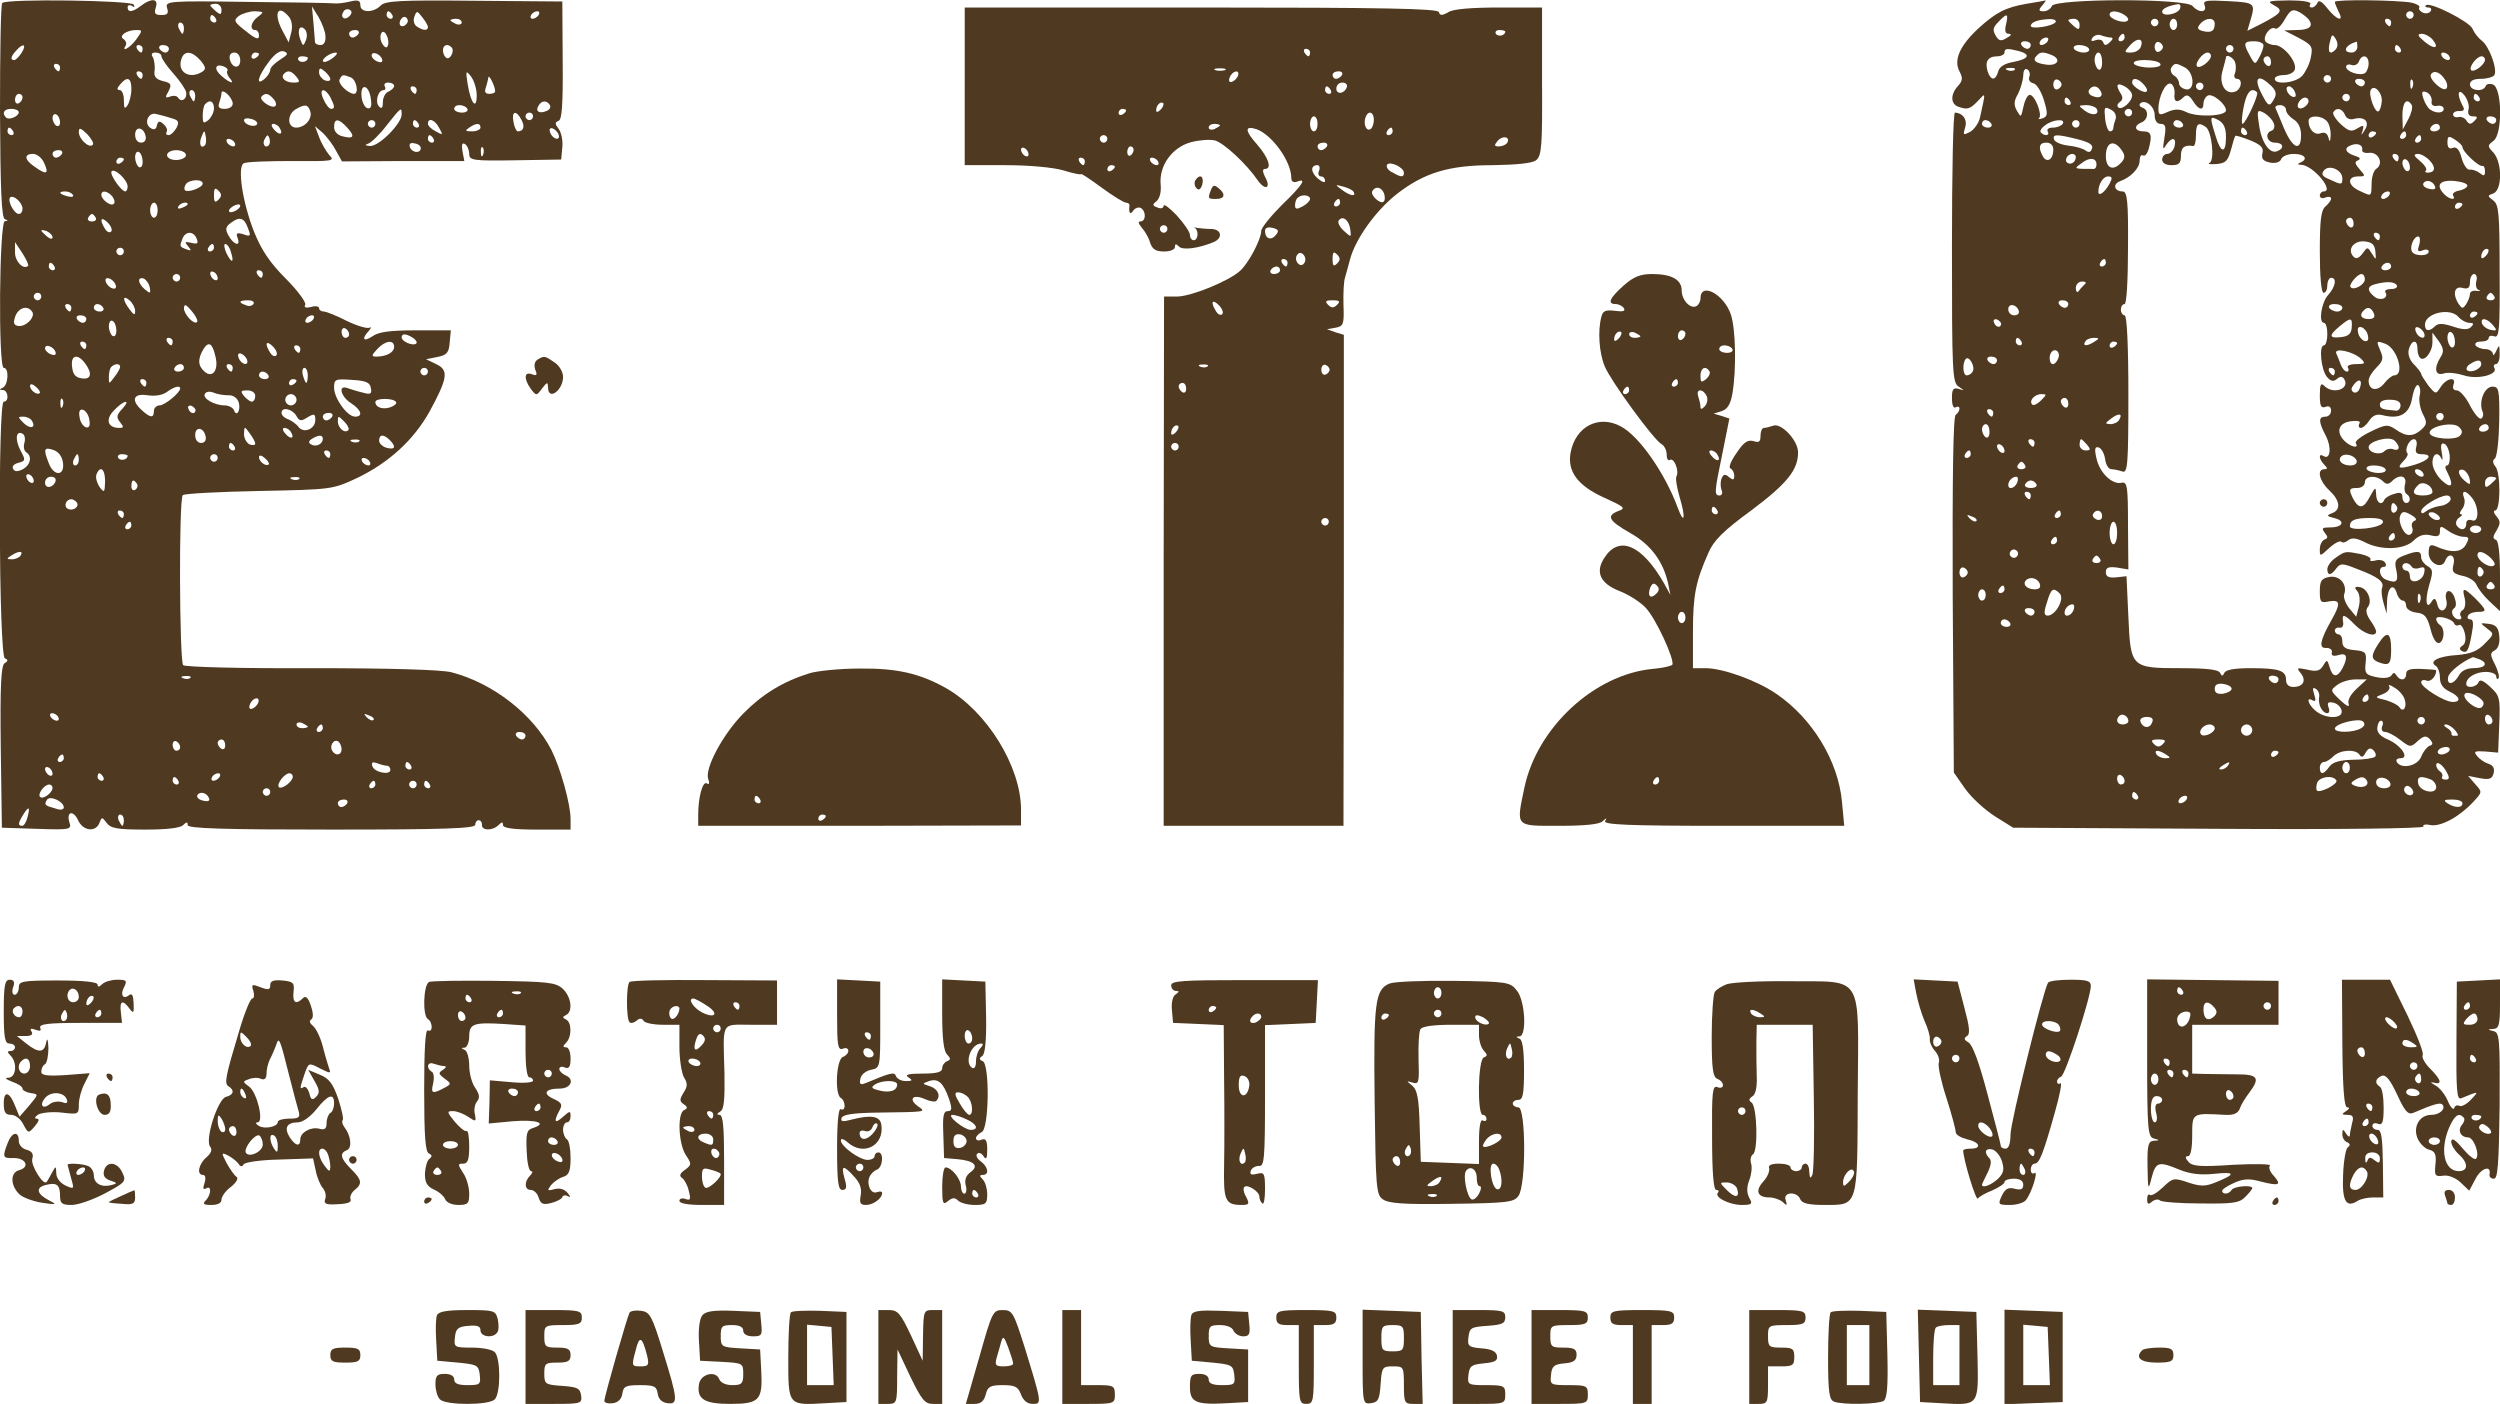 <?xml version="1.0" standalone="no"?>
<!DOCTYPE svg PUBLIC "-//W3C//DTD SVG 20010904//EN"
 "http://www.w3.org/TR/2001/REC-SVG-20010904/DTD/svg10.dtd">
<svg version="1.0" xmlns="http://www.w3.org/2000/svg"
 width="666pt" height="374pt" viewBox="0 0 666 374"
 preserveAspectRatio="xMidYMid meet">

<g transform="translate(0,374) scale(0.1,-0.1)"
fill="#4f3920" stroke="none">
<path d="M6 3732 c-4 -3 -6 -133 -6 -288 1 -209 4 -284 13 -288 9 -3 9 -5 0
-5 -15 -1 -18 -391 -3 -391 15 0 12 -47 -3 -53 -9 -4 -9 -6 1 -6 14 -1 17 -31
2 -31 -16 0 -13 -677 3 -684 9 -3 9 -7 -1 -13 -9 -7 -12 -59 -10 -224 l3 -214
93 -3 c89 -3 93 -2 87 17 -9 29 10 34 23 6 13 -29 47 -33 57 -7 6 16 7 16 19
0 11 -15 29 -18 103 -18 56 0 93 4 101 12 9 9 12 9 12 0 0 -9 92 -12 384 -12
301 0 383 3 382 13 0 6 4 12 9 12 6 0 9 -6 9 -12 -2 -16 28 -17 44 -1 9 9 12
9 12 0 0 -8 27 -12 90 -12 l90 0 0 28 c0 40 -27 136 -51 184 -49 95 -155 178
-266 207 -26 7 -164 11 -374 11 -183 -1 -336 3 -341 8 -10 10 -12 443 -1 453
4 4 96 9 203 11 194 4 195 4 260 34 86 41 152 102 194 177 49 90 52 111 18
127 l-27 13 30 6 c25 5 31 11 33 39 l3 32 -93 0 c-68 0 -100 -4 -116 -16 -24
-16 -30 -7 -9 15 6 8 7 11 1 8 -6 -3 -33 5 -60 18 -27 14 -55 25 -61 25 -7 0
-13 4 -13 9 0 5 -10 7 -22 3 -13 -3 -19 -1 -15 6 4 5 -19 37 -51 69 -43 43
-65 76 -85 125 -31 79 -45 172 -28 183 7 4 64 6 128 6 111 -1 116 0 100 16 -8
10 -21 31 -27 48 l-11 29 22 -19 c11 -11 27 -32 35 -48 l15 -27 163 1 163 0
-5 26 c-3 18 -1 24 7 19 6 -4 11 -16 11 -26 0 -17 9 -19 123 -17 l122 2 3 33
c2 18 -3 40 -10 49 -10 13 -10 17 0 21 9 3 12 42 11 161 l-1 157 -235 2 c-197
2 -237 0 -249 -13 -20 -20 -54 -19 -54 1 0 13 -6 15 -27 10 -16 -4 -35 -6 -43
-5 -8 1 -113 3 -233 4 -209 3 -217 2 -212 -16 5 -15 1 -19 -15 -19 -17 0 -20
4 -15 20 8 24 -11 26 -39 5 -23 -18 -36 -19 -36 -4 0 5 5 7 12 3 6 -4 8 -3 4
4 -7 11 -339 16 -350 4z m584 -18 c0 -14 -3 -14 -15 -4 -8 7 -15 14 -15 16 0
2 7 4 15 4 8 0 15 -7 15 -16z m277 -71 c1 -14 -4 -23 -13 -23 -8 0 -14 3 -15
8 0 4 -2 27 -4 51 l-4 44 18 -29 c9 -16 18 -39 18 -51z m64 54 c-13 -13 -26
-3 -16 12 3 6 11 8 17 5 6 -4 6 -10 -1 -17z m-243 -1 c-20 -14 -24 -36 -8 -36
6 0 10 -7 10 -15 0 -12 -9 -9 -35 12 -32 25 -34 29 -18 41 9 6 28 12 42 12 24
-1 25 -2 9 -14z m82 -1 c7 -9 10 -25 6 -41 l-7 -27 -18 34 c-23 45 -10 69 19
34z m275 5 c3 -5 1 -10 -4 -10 -6 0 -11 5 -11 10 0 6 2 10 4 10 3 0 8 -4 11
-10z m95 -32 c0 -10 -12 -10 -29 1 -8 5 -11 16 -7 27 6 16 7 16 21 -2 8 -10
15 -22 15 -26z m295 32 c-3 -5 -11 -10 -16 -10 -6 0 -7 5 -4 10 3 6 11 10 16
10 6 0 7 -4 4 -10z m-860 -10 c3 -5 1 -10 -4 -10 -6 0 -11 5 -11 10 0 6 2 10
4 10 3 0 8 -4 11 -10z m510 -11 c-10 -15 -25 -10 -19 6 4 8 10 12 15 9 5 -3 7
-10 4 -15z m145 1 c0 -5 -7 -7 -15 -4 -8 4 -15 8 -15 10 0 2 7 4 15 4 8 0 15
-4 15 -10z m-740 -15 c0 -8 -2 -15 -4 -15 -2 0 -6 7 -10 15 -3 8 -1 15 4 15 6
0 10 -7 10 -15z m325 -32 c-7 -17 -8 -17 -15 2 -9 24 -2 41 12 27 6 -6 7 -19
3 -29z m-452 2 c-17 -23 -41 -36 -28 -16 3 5 0 13 -6 17 -14 8 8 24 34 24 17
0 17 -1 0 -25z m592 15 c-3 -5 -10 -10 -16 -10 -5 0 -9 5 -9 10 0 6 7 10 16
10 8 0 12 -4 9 -10z m77 -34 c-2 -5 -9 -1 -14 8 -5 9 -6 21 -2 28 9 14 25 -22
16 -36z m-974 -16 c-7 -11 -16 -20 -20 -20 -11 0 -10 9 5 25 18 21 29 18 15
-5z m322 10 c0 -5 -2 -10 -4 -10 -3 0 -8 5 -11 10 -3 6 -1 10 4 10 6 0 11 -4
11 -10z m70 0 c0 -5 -4 -10 -9 -10 -6 0 -13 5 -16 10 -3 6 1 10 9 10 9 0 16
-4 16 -10z m753 4 c9 -9 -4 -35 -14 -28 -5 3 -9 12 -9 20 0 14 12 19 23 8z
m-457 -33 c-14 -9 -26 -21 -26 -27 0 -6 -7 -17 -15 -24 -25 -21 -18 7 11 45
16 22 31 32 41 28 12 -5 10 -9 -11 -22z m-316 9 c0 -5 14 -26 32 -46 18 -20
33 -43 34 -50 3 -17 -12 -28 -21 -15 -3 6 -13 7 -21 4 -14 -5 -15 -3 -5 14 9
18 7 22 -15 27 -19 5 -25 12 -22 29 1 12 -1 28 -5 35 -5 7 -3 12 7 12 9 0 16
-4 16 -10z m104 -11 c15 -18 15 -23 5 -30 -35 -22 -69 0 -55 36 8 21 28 19 50
-6z m106 0 c0 -24 -23 -21 -28 4 -2 10 3 17 12 17 10 0 16 -9 16 -21z m50 17
c0 -3 -4 -8 -10 -11 -5 -3 -10 -1 -10 4 0 6 5 11 10 11 6 0 10 -2 10 -4z m196
-11 c-11 -8 -22 -12 -25 -9 -6 6 19 24 34 24 6 -1 1 -7 -9 -15z m132 -3 c2 -7
-2 -10 -12 -6 -9 3 -16 11 -16 16 0 13 23 5 28 -10z m-198 4 c0 -11 -19 -15
-25 -6 -3 5 1 10 9 10 9 0 16 -2 16 -4z m-660 -26 c0 -5 -2 -10 -4 -10 -3 0
-8 5 -11 10 -3 6 -1 10 4 10 6 0 11 -4 11 -10z m446 -8 c-3 -3 -1 -11 5 -19
16 -18 3 -16 -20 4 -22 18 -19 35 5 26 8 -3 12 -8 10 -11z m274 -23 c0 -5 -7
-6 -15 -3 -8 4 -15 13 -15 21 0 13 3 13 15 3 8 -7 15 -16 15 -21z m-500 11 c0
-5 -2 -10 -4 -10 -3 0 -8 5 -11 10 -3 6 -1 10 4 10 6 0 11 -4 11 -10z m410 -5
c10 -13 9 -15 -8 -15 -22 0 -36 13 -25 24 10 10 20 7 33 -9z m480 -49 c0 -41
-16 -21 -24 29 -6 37 -5 39 9 21 8 -11 15 -33 15 -50z m-336 48 c16 -6 23 -44
9 -44 -17 1 -45 29 -38 39 7 13 8 13 29 5z m385 -36 c1 -5 -6 -8 -15 -8 -11 0
-14 5 -10 16 3 9 6 21 7 27 0 12 17 -20 18 -35z m-969 5 c0 -16 -5 -35 -10
-43 -8 -12 -10 -9 -10 13 0 15 -5 27 -11 27 -8 0 -8 5 1 15 19 23 30 18 30
-12z m700 8 c0 -5 -7 -11 -15 -15 -8 -3 -15 -15 -15 -28 0 -15 -3 -19 -10 -12
-12 12 -3 44 12 44 5 0 6 5 3 10 -3 6 1 10 9 10 9 0 16 -4 16 -9z m-62 -35 c3
-20 0 -27 -10 -24 -7 3 -14 17 -15 32 -3 37 21 29 25 -8z m122 24 c0 -5 -2
-10 -4 -10 -3 0 -8 5 -11 10 -3 6 -1 10 4 10 6 0 11 -4 11 -10z m-590 -15 c0
-8 -2 -15 -4 -15 -2 0 -6 7 -10 15 -3 8 -1 15 4 15 6 0 10 -7 10 -15z m100
-21 c0 -8 -9 -14 -21 -14 -15 0 -19 4 -15 16 3 9 6 20 6 26 0 6 6 6 15 -2 8
-7 15 -19 15 -26z m260 17 c12 -24 13 -31 2 -31 -5 0 -14 11 -20 25 -14 29 2
34 18 6z m-820 0 c0 -6 -4 -13 -10 -16 -5 -3 -10 1 -10 9 0 9 5 16 10 16 6 0
10 -4 10 -9z m669 -5 c7 -8 8 -16 4 -19 -11 -7 -45 18 -36 26 10 11 19 8 32
-7z m-159 -25 c0 -10 -7 -24 -15 -31 -13 -10 -15 -9 -15 12 0 14 3 28 7 31 12
13 23 7 23 -12z m895 9 c3 -6 -1 -13 -10 -16 -19 -8 -30 0 -20 15 8 14 22 14
30 1z m-639 -15 c8 -20 -13 -45 -37 -45 -24 0 -25 35 -1 49 24 14 32 13 38 -4z
m419 5 c3 -5 -3 -10 -14 -10 -12 0 -21 5 -21 10 0 6 6 10 14 10 8 0 18 -4 21
-10z m-1195 -9 c0 -11 -26 -22 -34 -14 -12 12 -5 23 14 23 11 0 20 -4 20 -9z
m1020 -6 c0 -24 -60 -85 -84 -84 -13 1 -15 3 -6 6 8 2 31 24 50 49 39 49 40
50 40 29z m-910 -21 c0 -8 -4 -12 -10 -9 -5 3 -10 13 -10 21 0 8 5 12 10 9 6
-3 10 -13 10 -21z m297 11 c19 -5 21 -10 13 -26 -6 -10 -15 -19 -21 -19 -6 0
-8 4 -5 9 3 5 -1 14 -8 20 -11 10 -15 9 -18 -3 -2 -11 -8 -13 -17 -7 -19 12
-6 44 16 37 10 -2 28 -7 40 -11z m932 -4 c10 -18 6 -31 -10 -31 -3 0 -9 11
-11 25 -6 29 7 33 21 6z m31 9 c0 -5 -4 -10 -10 -10 -5 0 -10 5 -10 10 0 6 5
10 10 10 6 0 10 -4 10 -10z m-735 -21 c-7 -10 -35 -1 -35 11 0 5 9 6 20 3 11
-3 17 -9 15 -14z m240 -9 c22 -24 17 -31 -13 -23 -13 3 -22 13 -22 24 0 25 12
24 35 -1z m75 10 c0 -5 -4 -10 -10 -10 -5 0 -10 5 -10 10 0 6 5 10 10 10 6 0
10 -4 10 -10z m115 0 c3 -5 1 -10 -4 -10 -6 0 -11 5 -11 10 0 6 2 10 4 10 3 0
8 -4 11 -10z m55 -11 c11 -19 10 -20 -9 -9 -12 6 -21 15 -21 20 0 18 19 11 30
-11z m-425 0 c11 -17 -1 -21 -15 -4 -8 9 -8 15 -2 15 6 0 14 -5 17 -11z m535
1 c0 -5 -10 -10 -22 -10 -19 0 -20 2 -8 10 19 13 30 13 30 0z m-1245 -10 c3
-5 1 -10 -4 -10 -6 0 -11 5 -11 10 0 6 2 10 4 10 3 0 8 -4 11 -10z m212 -36
c-10 -10 -37 16 -37 34 0 13 4 12 22 -5 12 -13 19 -25 15 -29z m141 23 c2 -10
-3 -17 -12 -17 -10 0 -16 9 -16 21 0 24 23 21 28 -4z m1100 5 c6 -18 -15 -14
-22 4 -4 10 -1 14 6 12 6 -2 14 -10 16 -16z m-942 -29 c-11 -11 -17 4 -9 23 7
18 8 18 11 1 2 -10 1 -21 -2 -24z m170 0 c-10 -10 -19 5 -10 18 6 11 8 11 12
0 2 -7 1 -15 -2 -18z m439 17 c3 -5 1 -10 -4 -10 -6 0 -11 5 -11 10 0 6 2 10
4 10 3 0 8 -4 11 -10z m-530 -10 c3 -5 2 -10 -4 -10 -5 0 -13 5 -16 10 -3 6
-2 10 4 10 5 0 13 -4 16 -10z m496 -15 c-1 -15 -24 -12 -29 3 -3 9 2 13 12 10
10 -1 17 -7 17 -13z m166 -17 c-3 -8 -6 -5 -6 6 -1 11 2 17 5 13 3 -3 4 -12 1
-19z m-1122 2 c-3 -5 -10 -10 -16 -10 -5 0 -9 5 -9 10 0 6 7 10 16 10 8 0 12
-4 9 -10z m215 -21 c0 -11 -4 -17 -10 -14 -5 3 -10 15 -10 26 0 11 5 17 10 14
6 -3 10 -15 10 -26z m114 22 c8 -12 -20 -22 -39 -15 -19 8 -9 24 15 24 10 0
21 -4 24 -9z m-376 -26 c13 -29 6 -32 -26 -9 -27 18 -29 34 -4 34 11 0 24 -11
30 -25z m212 11 c0 -3 -4 -8 -10 -11 -5 -3 -10 -1 -10 4 0 6 5 11 10 11 6 0
10 -2 10 -4z m10 -73 c0 -7 -3 -13 -6 -13 -11 0 -42 45 -37 53 7 11 43 -22 43
-40z m200 8 c0 -11 -39 -25 -47 -18 -3 3 -2 10 2 16 8 13 45 15 45 2z m42 -43
c-9 -9 -12 -7 -12 12 0 19 3 21 12 12 9 -9 9 -15 0 -24z m-388 13 c4 -5 -3 -7
-14 -4 -23 6 -26 13 -6 13 8 0 17 -4 20 -9z m105 -4 c6 -8 8 -17 4 -20 -7 -8
-33 11 -33 24 0 13 16 11 29 -4z m-239 -33 c0 -8 -4 -14 -10 -14 -12 0 -31 35
-23 44 9 8 33 -14 33 -30z m360 -4 c0 -11 -4 -20 -10 -20 -5 0 -10 9 -10 20 0
11 5 20 10 20 6 0 10 -9 10 -20z m80 16 c0 -2 -7 -7 -16 -10 -8 -3 -12 -2 -9
4 6 10 25 14 25 6z m130 -16 c-8 -5 -17 -7 -19 -4 -3 3 1 9 9 14 8 5 17 7 19
4 3 -3 -1 -9 -9 -14z m-375 -20 c3 -5 -1 -10 -10 -10 -9 0 -13 5 -10 10 3 6 8
10 10 10 2 0 7 -4 10 -10z m41 -37 c-4 -4 -11 -1 -16 7 -16 25 -11 35 7 17 9
-9 13 -20 9 -24z m365 8 c8 -20 6 -22 -13 -15 -17 5 -20 3 -15 -10 9 -24 -10
-19 -24 6 -10 18 -8 24 7 35 23 17 35 13 45 -16z m-521 -23 c0 -6 -6 -5 -15 2
-8 7 -15 14 -15 16 0 2 7 1 15 -2 8 -4 15 -11 15 -16z m384 -4 c5 -13 2 -15
-14 -11 -18 4 -19 3 -9 -9 10 -12 9 -13 -5 -8 -18 7 -18 7 -10 28 8 21 30 21
38 0z m-449 -72 c-12 -12 -35 11 -35 35 l0 28 20 -30 c10 -16 17 -31 15 -33z
m495 48 c0 -5 -5 -10 -11 -10 -5 0 -7 5 -4 10 3 6 8 10 11 10 2 0 4 -4 4 -10z
m45 -11 c10 -30 2 -32 -12 -3 -6 13 -7 24 -3 24 5 0 12 -9 15 -21z m-285 1 c0
-5 -4 -10 -10 -10 -5 0 -10 5 -10 10 0 6 5 10 10 10 6 0 10 -4 10 -10z m-185
-40 c3 -5 1 -10 -4 -10 -6 0 -11 5 -11 10 0 6 2 10 4 10 3 0 8 -4 11 -10z
m435 -31 c0 -6 -4 -7 -10 -4 -5 3 -10 11 -10 16 0 6 5 7 10 4 6 -3 10 -11 10
-16z m120 11 c0 -5 -2 -10 -4 -10 -3 0 -8 5 -11 10 -3 6 -1 10 4 10 6 0 11 -4
11 -10z m-220 -10 c0 -5 -4 -10 -10 -10 -5 0 -10 5 -10 10 0 6 5 10 10 10 6 0
10 -4 10 -10z m-172 -19 c3 -8 -1 -12 -9 -9 -7 2 -15 10 -17 17 -3 8 1 12 9 9
7 -2 15 -10 17 -17z m91 -7 c3 -16 1 -17 -13 -5 -19 16 -21 34 -3 29 6 -3 14
-13 16 -24z m-289 -24 c0 -5 -4 -10 -10 -10 -5 0 -10 5 -10 10 0 6 5 10 10 10
6 0 10 -4 10 -10z m250 -38 c0 -13 -3 -12 -15 4 -19 25 -19 40 0 24 8 -7 15
-20 15 -28z m315 18 c-3 -5 -12 -7 -20 -3 -21 7 -19 13 6 13 11 0 18 -4 14
-10z m-485 -10 c0 -5 -2 -10 -4 -10 -3 0 -8 5 -11 10 -3 6 -1 10 4 10 6 0 11
-4 11 -10z m85 0 c3 -5 -1 -10 -9 -10 -9 0 -16 5 -16 10 0 6 4 10 9 10 6 0 13
-4 16 -10z m250 -38 c-8 -8 -35 20 -35 37 1 12 5 11 21 -8 11 -13 17 -26 14
-29z m-439 27 c9 -14 -19 -42 -39 -37 -11 2 -12 9 -6 26 9 23 33 30 45 11z
m144 -19 c0 -5 -4 -10 -9 -10 -6 0 -13 5 -16 10 -3 6 1 10 9 10 9 0 16 -4 16
-10z m605 0 c-3 -5 -11 -10 -16 -10 -6 0 -7 5 -4 10 3 6 11 10 16 10 6 0 7 -4
4 -10z m-525 -31 c0 -11 -4 -17 -10 -14 -5 3 -10 15 -10 26 0 11 5 17 10 14 6
-3 10 -15 10 -26z m620 -10 c0 -5 -4 -9 -10 -9 -5 0 -10 7 -10 16 0 8 5 12 10
9 6 -3 10 -10 10 -16z m170 -9 c8 -5 12 -12 9 -15 -8 -8 -39 5 -39 16 0 11 11
11 30 -1z m-640 -10 c0 -5 -2 -10 -4 -10 -3 0 -8 5 -11 10 -3 6 -1 10 4 10 6
0 11 -4 11 -10z m-230 -10 c0 -5 -2 -10 -4 -10 -3 0 -8 5 -11 10 -3 6 -1 10 4
10 6 0 11 -4 11 -10z m344 -30 c9 -35 -7 -58 -28 -41 -19 16 -20 34 -4 61 14
22 24 16 32 -20z m162 3 c-4 -4 -11 -1 -16 7 -16 25 -11 35 7 17 9 -9 13 -20
9 -24z m314 23 c0 -15 -21 -26 -47 -26 -14 0 -14 3 2 20 21 23 45 26 45 6z
m-902 -14 c2 -7 -2 -10 -12 -6 -9 3 -16 11 -16 16 0 13 23 5 28 -10z m652 8
c0 -5 -2 -10 -4 -10 -3 0 -8 5 -11 10 -3 6 -1 10 4 10 6 0 11 -4 11 -10z
m-142 -28 c6 -18 -15 -14 -22 4 -4 10 -1 14 6 12 6 -2 14 -10 16 -16z m-432
-9 c21 -28 17 -45 -8 -41 -17 2 -24 11 -26 31 -4 31 14 36 34 10z m94 -10 c0
-5 -7 -17 -15 -27 -15 -20 -15 -20 -15 0 0 12 3 24 7 27 9 9 23 9 23 0z m170
-3 c0 -5 -7 -10 -16 -10 -8 0 -12 5 -9 10 3 6 10 10 16 10 5 0 9 -4 9 -10z
m130 0 c0 -5 -2 -10 -4 -10 -3 0 -8 5 -11 10 -3 6 -1 10 4 10 6 0 11 -4 11
-10z m200 -20 c0 -11 -2 -20 -4 -20 -2 0 -6 9 -9 20 -3 11 -1 20 4 20 5 0 9
-9 9 -20z m320 10 c0 -5 -4 -10 -10 -10 -5 0 -10 5 -10 10 0 6 5 10 10 10 6 0
10 -4 10 -10z m-425 -10 c3 -5 -1 -10 -9 -10 -9 0 -16 5 -16 10 0 6 4 10 9 10
6 0 13 -4 16 -10z m-325 -20 c0 -5 -2 -10 -4 -10 -3 0 -8 5 -11 10 -3 6 -1 10
4 10 6 0 11 -4 11 -10z m400 6 c0 -3 -4 -8 -10 -11 -5 -3 -10 -1 -10 4 0 6 5
11 10 11 6 0 10 -2 10 -4z m198 -20 c3 -15 0 -18 -21 -12 -14 3 -32 9 -41 12
-26 10 -19 -22 9 -40 28 -18 33 -36 11 -36 -21 0 -56 49 -56 77 0 23 3 24 47
21 38 -2 49 -7 51 -22z m-882 -13 c-7 -7 -26 7 -26 19 0 6 6 6 15 -2 9 -7 13
-15 11 -17z m374 12 c0 -11 -41 -45 -55 -45 -8 0 -15 -7 -15 -15 0 -19 -9 -19
-32 2 -30 27 -23 46 15 40 20 -3 40 0 52 9 19 14 35 18 35 9z m127 -18 c14 1
25 -7 29 -19 6 -21 -6 -41 -13 -20 -3 6 -14 12 -24 12 -28 0 -61 19 -53 31 3
6 13 7 23 3 9 -4 26 -7 38 -7z m73 -2 c0 -8 -4 -15 -9 -15 -5 0 -14 7 -21 15
-10 13 -9 15 9 15 12 0 21 -6 21 -15z m110 -10 c0 -8 -7 -15 -15 -15 -8 0 -15
7 -15 15 0 8 7 15 15 15 8 0 15 -7 15 -15z m-623 -17 c-3 -8 -6 -5 -6 6 -1 11
2 17 5 13 3 -3 4 -12 1 -19z m888 11 c3 -4 -4 -10 -15 -14 -21 -7 -40 0 -40
14 0 11 49 11 55 0z m-730 -19 c-15 -16 -15 -22 -5 -35 10 -12 10 -15 -2 -15
-31 0 -38 22 -15 46 27 29 48 32 22 4z m196 -3 c-1 -12 -15 -9 -19 4 -3 6 1
10 8 8 6 -3 11 -8 11 -12z m-283 -26 c3 -16 -1 -22 -10 -19 -7 3 -15 15 -16
27 -3 16 1 22 10 19 7 -3 15 -15 16 -27z m551 12 c8 -15 13 -16 30 -5 18 11
21 10 21 -7 0 -24 -31 -37 -45 -18 -5 7 -18 16 -27 20 -10 3 -18 11 -18 17 0
17 28 11 39 -7z m96 -3 c-3 -5 -10 -10 -16 -10 -5 0 -9 5 -9 10 0 6 7 10 16
10 8 0 12 -4 9 -10z m-800 -11 c12 -19 -5 -23 -22 -6 -16 16 -16 17 -1 17 9 0
20 -5 23 -11z m843 -25 c-10 -10 -28 6 -28 24 0 15 1 15 17 -1 9 -9 14 -19 11
-23z m-380 -17 c2 -10 -3 -17 -12 -17 -10 0 -16 9 -16 21 0 24 23 21 28 -4z
m132 -19 c0 -4 -7 -5 -15 -2 -8 4 -15 16 -15 28 1 21 1 21 15 2 8 -11 15 -23
15 -28z m95 31 c11 -17 -1 -21 -15 -4 -8 9 -8 15 -2 15 6 0 14 -5 17 -11z
m-710 -29 c-3 -10 -1 -21 5 -25 16 -10 12 -33 -9 -45 -14 -7 -22 -7 -26 1 -4
6 2 13 14 16 19 5 20 7 5 34 -15 30 -11 54 7 43 5 -3 7 -14 4 -24z m795 11 c0
-14 -18 -23 -31 -15 -8 4 -7 9 2 15 18 11 29 11 29 0z m178 -3 c18 -18 15 -27
-8 -21 -11 3 -20 12 -20 19 0 17 12 18 28 2z m-81 -4 c-3 -3 -12 -4 -19 -1 -8
3 -5 6 6 6 11 1 17 -2 13 -5z m-332 -14 c3 -5 1 -10 -4 -10 -6 0 -11 5 -11 10
0 6 2 10 4 10 3 0 8 -4 11 -10z m-457 -44 c4 -35 -25 -35 -38 0 -15 38 -13 44
13 35 14 -5 23 -18 25 -35z m712 24 c0 -5 -2 -10 -4 -10 -3 0 -8 5 -11 10 -3
6 -1 10 4 10 6 0 11 -4 11 -10z m-670 -15 c0 -8 -4 -15 -10 -15 -5 0 -7 7 -4
15 4 8 8 15 10 15 2 0 4 -7 4 -15z m130 11 c0 -11 -19 -15 -25 -6 -3 5 1 10 9
10 9 0 16 -2 16 -4z m240 -6 c0 -5 -4 -10 -10 -10 -5 0 -10 5 -10 10 0 6 5 10
10 10 6 0 10 -4 10 -10z m136 -17 c-7 -7 -26 7 -26 19 0 6 6 6 15 -2 9 -7 13
-15 11 -17z m269 7 c3 -5 2 -10 -4 -10 -5 0 -13 5 -16 10 -3 6 -2 10 4 10 5 0
13 -4 16 -10z m-705 -52 c-1 -31 -2 -32 -15 -15 -7 11 -11 25 -8 33 10 25 23
15 23 -18z m-190 1 c0 -6 -4 -7 -10 -4 -5 3 -10 11 -10 16 0 6 5 7 10 4 6 -3
10 -11 10 -16z m58 -1 c-6 -18 -28 -21 -28 -4 0 9 7 16 16 16 9 0 14 -5 12
-12z m649 6 c-3 -3 -12 -4 -19 -1 -8 3 -5 6 6 6 11 1 17 -2 13 -5z m-432 -13
c3 -5 1 -12 -5 -16 -5 -3 -10 1 -10 9 0 18 6 21 15 7z m-160 -50 c7 -12 -12
-24 -25 -16 -11 7 -4 25 10 25 5 0 11 -4 15 -9z m125 -31 c0 -5 -2 -10 -4 -10
-3 0 -8 5 -11 10 -3 6 -1 10 4 10 6 0 11 -4 11 -10z m20 -30 c0 -5 -5 -10 -11
-10 -5 0 -7 5 -4 10 3 6 8 10 11 10 2 0 4 -4 4 -10z m-295 -80 c-3 -5 -14 -10
-23 -10 -15 0 -15 2 -2 10 20 13 33 13 25 0z m452 -326 c-3 -3 -12 -4 -19 -1
-8 3 -5 6 6 6 11 1 17 -2 13 -5z m181 -66 c-2 -6 -10 -14 -16 -16 -7 -2 -10 2
-6 12 7 18 28 22 22 4z m-533 -38 c3 -5 2 -10 -4 -10 -5 0 -13 5 -16 10 -3 6
-2 10 4 10 5 0 13 -4 16 -10z m840 -8 c-3 -3 -11 0 -18 7 -9 10 -8 11 6 5 10
-3 15 -9 12 -12z m-175 -18 c0 -2 -7 -4 -15 -4 -8 0 -15 4 -15 10 0 5 7 7 15
4 8 -4 15 -8 15 -10z m40 -4 c0 -5 -5 -10 -11 -10 -5 0 -7 5 -4 10 3 6 8 10
11 10 2 0 4 -4 4 -10z m540 -20 c0 -5 -4 -10 -9 -10 -6 0 -13 5 -16 10 -3 6 1
10 9 10 9 0 16 -4 16 -10z m-920 -31 c0 -5 -4 -9 -10 -9 -5 0 -10 7 -10 16 0
8 5 12 10 9 6 -3 10 -10 10 -16z m120 5 c0 -8 -4 -12 -10 -9 -5 3 -10 10 -10
16 0 5 5 9 10 9 6 0 10 -7 10 -16z m310 -10 c0 -16 -16 -19 -25 -4 -8 13 4 32
16 25 5 -4 9 -13 9 -21z m-740 -24 c0 -5 -5 -10 -11 -10 -5 0 -7 5 -4 10 3 6
8 10 11 10 2 0 4 -4 4 -10z m861 -20 c5 0 9 -5 9 -11 0 -15 -43 -7 -48 10 -3
10 0 12 12 8 10 -4 22 -7 27 -7z m64 0 c3 -5 1 -10 -4 -10 -6 0 -11 5 -11 10
0 6 2 10 4 10 3 0 8 -4 11 -10z m-955 -21 c0 -6 -4 -7 -10 -4 -5 3 -10 11 -10
16 0 6 5 7 10 4 6 -3 10 -11 10 -16z m135 -9 c3 -5 1 -10 -4 -10 -6 0 -11 5
-11 10 0 6 2 10 4 10 3 0 8 -4 11 -10z m310 0 c-3 -5 -11 -10 -16 -10 -6 0 -7
5 -4 10 3 6 11 10 16 10 6 0 7 -4 4 -10z m195 1 c0 -13 -29 -35 -37 -28 -7 8
15 37 28 37 5 0 9 -4 9 -9z m-305 -11 c3 -5 1 -10 -4 -10 -6 0 -11 5 -11 10 0
6 2 10 4 10 3 0 8 -4 11 -10z m525 -10 c0 -5 -5 -10 -11 -10 -5 0 -7 5 -4 10
3 6 8 10 11 10 2 0 4 -4 4 -10z m110 0 c0 -5 -4 -10 -10 -10 -5 0 -10 5 -10
10 0 6 5 10 10 10 6 0 10 -4 10 -10z m35 0 c3 -5 1 -10 -4 -10 -6 0 -11 5 -11
10 0 6 2 10 4 10 3 0 8 -4 11 -10z m-1005 -9 c0 -13 -26 -32 -33 -24 -8 7 11
33 24 33 5 0 9 -4 9 -9z m580 -11 c0 -5 -4 -10 -10 -10 -5 0 -10 5 -10 10 0 6
5 10 10 10 6 0 10 -4 10 -10z m-163 -17 c3 -7 -4 -9 -16 -6 -12 3 -18 9 -15
15 7 11 26 6 31 -9z m-387 -24 c0 -6 -9 -8 -22 -3 -29 8 -31 10 -23 23 7 13
45 -4 45 -20z m755 11 c-3 -5 -10 -10 -16 -10 -5 0 -9 5 -9 10 0 6 7 10 16 10
8 0 12 -4 9 -10z m-852 -38 c-3 -12 -9 -22 -14 -22 -12 0 -11 7 3 30 15 24 19
21 11 -8z m257 -7 c0 -8 -2 -15 -4 -15 -2 0 -6 7 -10 15 -3 8 -1 15 4 15 6 0
10 -7 10 -15z"/>
<path d="M5399 3730 c-57 -10 -82 -23 -130 -67 -48 -45 -65 -83 -49 -113 9
-17 9 -25 -4 -39 -20 -22 -20 -47 0 -55 25 -9 32 -7 53 15 22 23 21 27 6 -43
-3 -15 -15 -32 -26 -39 -19 -10 -20 -9 -14 11 7 21 -6 39 -27 40 -5 0 -8 -162
-8 -360 0 -331 1 -360 18 -370 16 -11 16 -11 0 -6 -15 4 -18 -1 -18 -25 0 -18
4 -28 10 -24 6 3 10 2 10 -4 0 -5 -5 -13 -10 -16 -7 -4 -9 -171 -8 -480 l3
-473 30 -43 c17 -24 53 -57 80 -74 l48 -30 550 -3 c320 -2 546 1 543 6 -3 5 6
7 19 4 27 -5 77 22 114 62 24 26 24 26 5 47 l-19 22 31 -6 c26 -5 33 -2 37 13
3 13 -1 21 -13 25 -10 3 -24 12 -31 21 -10 12 -7 14 22 12 l34 -3 3 75 c3 71
1 77 -24 100 -18 17 -28 21 -31 13 -5 -14 -33 -18 -33 -5 0 17 25 32 52 32 15
0 28 -5 28 -12 0 -6 3 -9 6 -5 3 3 -1 20 -9 36 -14 27 -14 32 0 39 9 6 13 20
11 38 -2 22 -9 30 -28 32 -24 3 -24 3 -5 -12 20 -15 20 -15 -6 -41 -19 -20
-38 -27 -73 -30 -50 -3 -77 -17 -57 -29 6 -4 11 -18 11 -32 0 -16 8 -28 25
-36 28 -13 33 -28 9 -28 -22 0 -84 39 -84 52 0 6 6 8 14 5 11 -5 26 11 26 27
0 2 -18 3 -40 4 -30 1 -40 -2 -40 -13 0 -18 -16 -20 -26 -4 -5 8 -8 8 -13 0
-5 -7 -20 -9 -40 -5 -29 6 -32 10 -29 38 3 28 0 31 -29 34 -25 2 -33 8 -33 23
0 10 -4 19 -10 19 -5 0 -10 5 -10 10 0 6 6 9 13 8 6 -2 11 5 9 15 -4 23 3 22
32 -8 24 -24 56 -34 56 -17 0 4 -7 18 -16 30 -10 15 -13 27 -6 35 13 16 -1 50
-22 53 -13 2 -15 -1 -6 -11 6 -7 8 -25 4 -41 l-7 -27 -19 23 c-10 13 -16 30
-13 37 9 26 -12 51 -40 46 -21 -4 -25 -11 -25 -38 0 -29 2 -32 25 -27 30 5 31
-6 6 -50 -30 -53 -35 -76 -14 -74 10 0 17 -5 15 -12 -2 -9 4 -11 18 -7 22 7
26 -5 10 -36 -14 -25 -26 -24 -34 4 -6 20 -7 21 -17 4 -8 -14 -18 -17 -42 -11
-28 6 -30 5 -18 -9 16 -20 7 -37 -20 -37 -12 0 -19 7 -19 19 0 25 -19 31 -95
31 -41 0 -65 -4 -69 -12 -5 -10 -7 -10 -12 0 -4 8 -35 12 -103 12 -134 0 -135
1 -141 137 l-5 108 -27 -3 c-21 -2 -28 2 -28 14 0 12 7 15 30 12 l30 -5 -1
118 c0 104 -2 116 -17 113 -25 -6 -59 27 -67 65 -6 26 -4 32 6 29 8 -3 15 -17
17 -31 2 -15 9 -27 17 -27 7 0 20 -3 29 -6 14 -5 16 17 16 205 0 134 -4 211
-10 211 -5 0 -10 7 -10 15 0 8 4 15 10 15 5 0 9 61 9 150 1 123 -2 150 -14
150 -22 0 -28 19 -8 27 29 10 53 35 53 55 0 11 4 17 9 14 5 -3 11 4 15 17 10
37 7 47 -14 47 -23 0 -27 15 -5 24 18 7 20 33 3 39 -7 2 -10 7 -7 11 13 13 39
-7 39 -30 0 -15 6 -24 16 -24 13 0 15 -7 10 -37 -5 -30 -4 -34 4 -20 15 23 29
22 23 -3 -3 -11 -12 -20 -19 -20 -8 0 -14 -7 -14 -15 0 -9 9 -15 25 -15 20 0
25 5 25 25 0 22 9 30 33 26 4 0 7 12 7 29 0 30 6 36 26 22 16 -10 25 -90 10
-96 -6 -3 2 -4 18 -3 25 2 31 8 39 37 5 19 10 36 12 38 1 2 20 -4 40 -12 29
-12 36 -20 32 -35 -3 -14 2 -20 20 -24 15 -3 27 1 30 9 3 8 18 14 34 14 29 0
39 -14 17 -23 -9 -4 -7 -6 3 -6 32 -2 89 -71 59 -71 -5 0 -10 -5 -10 -11 0 -6
7 -9 15 -5 8 3 15 2 15 -3 0 -5 -7 -14 -15 -21 -12 -10 -15 -37 -15 -121 0
-66 4 -109 10 -109 6 0 10 9 10 20 0 11 5 20 10 20 16 0 12 -24 -8 -46 -18
-20 -26 -74 -11 -74 5 0 9 -13 9 -30 0 -16 -4 -30 -9 -30 -14 0 -8 -65 8 -84
10 -12 17 -13 26 -6 9 8 15 8 20 0 16 -26 -29 -42 -53 -18 -9 9 -12 4 -12 -25
0 -28 3 -35 15 -31 9 4 15 0 15 -10 0 -9 -7 -16 -15 -16 -19 0 -19 -13 1 -51
16 -31 12 -65 -6 -54 -14 9 -13 -8 2 -23 9 -9 9 -12 0 -12 -21 0 -13 -32 13
-56 29 -27 32 -52 8 -61 -16 -6 -15 -8 5 -13 31 -7 24 -25 -10 -25 -22 0 -24
-2 -15 -14 9 -11 9 -15 0 -18 -7 -3 -13 -14 -13 -26 0 -20 0 -20 25 3 14 13
28 20 32 17 3 -4 12 -2 19 4 9 7 21 6 43 -5 43 -23 106 -21 131 4 14 14 28 18
45 14 19 -5 25 -2 25 10 0 16 2 16 22 2 12 -9 31 -16 41 -16 15 0 16 -3 6 -21
-11 -21 -39 -23 -81 -4 -14 6 -18 2 -18 -18 0 -28 35 -45 44 -21 9 24 29 16
22 -10 -5 -20 -1 -24 24 -30 17 -3 33 -14 37 -23 4 -10 19 -30 35 -45 l28 -26
0 93 c0 61 -4 95 -11 97 -9 3 -8 10 2 25 10 18 11 24 0 37 -8 9 -9 16 -4 16
15 0 15 100 1 117 -8 10 -8 17 -2 21 6 4 11 49 12 100 1 84 -1 92 -18 92 -21
0 -37 -39 -27 -65 4 -8 2 -17 -3 -20 -5 -3 -18 12 -30 35 -11 22 -27 40 -35
40 -9 0 -12 6 -9 15 9 23 -19 18 -34 -6 -13 -20 -13 -20 -33 4 -10 14 -19 28
-19 31 0 3 -9 15 -19 25 -12 12 -17 27 -14 40 7 26 23 28 23 3 0 -10 3 -22 7
-25 11 -12 33 15 33 41 l0 26 17 -23 c13 -19 14 -28 5 -42 -19 -30 -15 -51 8
-44 11 4 35 1 54 -5 36 -12 92 2 81 20 -3 5 -1 10 4 10 6 0 11 12 10 28 0 24
-1 25 -9 7 -5 -11 -9 -14 -9 -7 -1 6 -10 12 -20 12 -11 0 -23 5 -26 10 -3 6 3
10 14 10 12 0 21 4 21 10 0 5 7 7 15 4 13 -5 15 18 14 172 0 156 -2 179 -17
190 -16 12 -16 13 1 19 23 10 23 81 0 108 -17 18 -17 19 0 32 24 18 23 141 -2
150 -9 3 -17 1 -19 -4 -6 -17 -42 -13 -42 4 0 10 10 15 29 15 17 0 33 5 36 10
9 15 -14 78 -34 92 -9 7 -20 21 -24 31 -7 19 -114 73 -124 63 -4 -3 -1 -6 6
-6 7 0 10 -4 6 -10 -3 -5 -12 -7 -20 -4 -8 4 -13 10 -10 14 3 4 -7 10 -21 13
-38 7 -204 9 -204 2 0 -4 5 -15 10 -26 16 -29 -5 -23 -30 9 -14 18 -23 23 -26
15 -3 -7 -10 -13 -15 -13 -6 0 -8 4 -4 9 3 6 -20 10 -57 10 -56 -1 -60 -2 -40
-13 26 -14 21 -21 -37 -51 l-34 -17 7 24 c15 50 15 51 -58 55 -59 3 -68 2 -63
-11 8 -20 -16 -21 -32 -2 -17 21 -367 20 -375 0 -3 -8 -13 -14 -22 -14 -13 0
-14 3 -4 15 7 8 11 14 9 14 -2 -1 -25 -5 -50 -9z m409 -12 c-5 -16 -48 -24
-48 -9 0 8 17 16 43 20 5 0 7 -5 5 -11z m344 -32 c11 -17 -1 -26 -35 -26 l-32
-1 39 -20 c35 -19 38 -23 32 -52 -3 -17 -14 -39 -23 -49 -17 -19 -73 -25 -73
-8 0 6 11 10 24 10 13 0 26 6 29 14 8 20 -30 66 -53 66 -10 0 -22 5 -25 10 -8
13 14 42 26 34 5 -3 17 8 26 25 15 25 20 28 38 19 11 -6 23 -16 27 -22z m-492
14 c8 -5 12 -12 8 -15 -9 -9 -48 4 -48 16 0 12 21 11 40 -1z m770 0 c0 -5 -4
-10 -10 -10 -5 0 -10 5 -10 10 0 6 5 10 10 10 6 0 10 -4 10 -10z m-1086 -25
c-4 -17 -2 -25 7 -25 9 0 7 -5 -5 -11 -14 -9 -20 -8 -27 2 -12 19 -11 25 7 43
21 22 25 20 18 -9z m132 6 c-7 -11 -66 -20 -66 -10 0 10 20 17 48 18 13 1 21
-3 18 -8z m64 -7 c0 -14 -3 -14 -15 -4 -8 7 -15 14 -15 16 0 2 7 4 15 4 8 0
15 -7 15 -16z m210 6 c0 -5 -4 -10 -10 -10 -5 0 -10 5 -10 10 0 6 5 10 10 10
6 0 10 -4 10 -10z m50 -5 c0 -8 -4 -15 -10 -15 -5 0 -10 7 -10 15 0 8 5 15 10
15 6 0 10 -7 10 -15z m100 2 c0 -20 -9 -25 -31 -20 -15 4 -17 8 -8 19 15 18
39 18 39 1z m470 3 c0 -5 -2 -10 -4 -10 -3 0 -8 5 -11 10 -3 6 -1 10 4 10 6 0
11 -4 11 -10z m-747 -40 c7 0 6 -5 -2 -12 -10 -10 -15 -10 -18 -1 -2 7 -11 9
-20 6 -11 -4 -14 -3 -9 6 5 7 15 10 23 7 8 -3 20 -6 26 -6z m37 0 c0 -5 -5
-10 -11 -10 -5 0 -7 5 -4 10 3 6 8 10 11 10 2 0 4 -4 4 -10z m561 -33 c-15
-15 -21 -5 -14 22 5 21 7 21 16 6 6 -11 5 -21 -2 -28z m259 28 c20 -24 5 -28
-21 -6 -19 16 -20 20 -8 21 9 0 22 -7 29 -15z m-1025 -5 c-3 -5 -11 -10 -16
-10 -6 0 -7 5 -4 10 3 6 11 10 16 10 6 0 7 -4 4 -10z m248 -15 c-3 -8 -14 -15
-26 -15 -19 0 -19 1 -2 20 19 21 37 18 28 -5z m-293 5 c0 -5 -4 -10 -9 -10 -6
0 -13 5 -16 10 -3 6 1 10 9 10 9 0 16 -4 16 -10z m352 -5 c0 -5 -5 -11 -11
-13 -6 -2 -11 4 -11 13 0 9 5 15 11 13 6 -2 11 -8 11 -13z m268 4 c0 -6 -5
-20 -11 -31 -11 -21 -12 -21 -25 3 -19 34 -17 39 11 39 14 0 25 -5 25 -11z
m250 -4 c0 -8 -7 -15 -15 -15 -26 0 -18 20 13 29 1 1 2 -6 2 -14z m-715 -5 c3
-5 -3 -10 -14 -10 -11 0 -23 5 -26 10 -3 6 3 10 14 10 11 0 23 -4 26 -10z
m385 0 c0 -5 -4 -10 -10 -10 -5 0 -10 5 -10 10 0 6 5 10 10 10 6 0 10 -4 10
-10z m445 0 c3 -5 1 -10 -4 -10 -6 0 -11 5 -11 10 0 6 2 10 4 10 3 0 8 -4 11
-10z m-1017 -6 c33 -9 27 -21 -14 -29 -24 -4 -38 -13 -41 -26 -7 -25 -20 -24
-28 1 -8 26 1 40 26 40 10 0 19 5 19 10 0 11 6 12 38 4z m86 -10 c29 -11 18
-31 -14 -26 -29 4 -37 12 -23 25 8 9 17 9 37 1z m136 -20 c0 -14 -4 -23 -10
-19 -5 3 -10 15 -10 26 0 10 5 19 10 19 6 0 10 -12 10 -26z m290 17 c0 -13
-29 -35 -37 -28 -7 8 15 37 28 37 5 0 9 -4 9 -9z m635 -1 c3 -5 2 -10 -4 -10
-5 0 -13 5 -16 10 -3 6 -2 10 4 10 5 0 13 -4 16 -10z m-571 -15 c3 -8 3 -22 0
-30 -4 -8 -1 -15 5 -15 16 0 13 -27 -4 -34 -26 -10 -45 20 -34 56 5 18 9 34 9
35 0 10 19 0 24 -12z m96 -1 c0 -8 -4 -12 -10 -9 -5 3 -10 10 -10 16 0 5 5 9
10 9 6 0 10 -7 10 -16z m260 -3 c0 -11 -5 -23 -10 -26 -14 -8 -50 4 -50 17 0
5 6 8 14 5 8 -3 17 1 20 9 8 21 26 17 26 -5z m310 10 c0 -13 -29 -35 -37 -28
-7 8 15 37 28 37 5 0 9 -4 9 -9z m-865 -11 c4 -6 -8 -10 -29 -10 -19 0 -38 5
-41 10 -4 6 8 10 29 10 19 0 38 -4 41 -10z m66 -10 c25 -14 27 -63 2 -58 -10
2 -18 9 -18 16 0 7 -6 17 -14 21 -7 5 -10 14 -7 20 9 14 12 14 37 1z m-454 -6
c-3 -3 -12 -4 -19 -1 -8 3 -5 6 6 6 11 1 17 -2 13 -5z m39 -19 c-3 -8 2 -15
11 -17 9 -2 21 -22 28 -45 11 -36 10 -43 -3 -48 -9 -3 -14 -3 -10 0 10 10 -13
66 -26 62 -6 -2 -13 -17 -16 -33 -6 -27 -6 -28 -17 -9 -9 16 -8 26 3 45 7 14
13 35 14 48 0 14 4 21 11 17 6 -4 8 -13 5 -20z m1108 -8 c6 -9 7 -19 3 -23 -9
-10 -48 26 -41 38 8 12 25 6 38 -15z m-455 -49 c-13 -24 -16 -23 -34 12 -21
40 -11 54 19 27 19 -16 22 -26 15 -39z m151 52 c0 -5 -4 -10 -10 -10 -5 0 -10
5 -10 10 0 6 5 10 10 10 6 0 10 -4 10 -10z m-718 -15 c0 -5 -5 -11 -11 -13 -6
-2 -11 4 -11 13 0 9 5 15 11 13 6 -2 11 -8 11 -13z m216 3 c19 -19 14 -30 -8
-18 -11 6 -20 15 -20 20 0 14 14 12 28 -2z m592 2 c0 -5 -4 -10 -9 -10 -6 0
-13 5 -16 10 -3 6 1 10 9 10 9 0 16 -4 16 -10z m127 -12 c-3 -8 -6 -5 -6 6 -1
11 2 17 5 13 3 -3 4 -12 1 -19z m-747 -22 c0 -17 -28 -41 -37 -32 -4 4 -2 10
4 14 8 5 9 13 3 22 -15 24 -11 31 10 20 11 -6 20 -17 20 -24z m113 5 c-3 -23
7 -27 24 -10 8 8 15 6 25 -10 15 -24 28 -27 28 -7 0 8 5 18 11 21 12 8 49 -22
49 -39 0 -16 -79 -19 -107 -4 -17 8 -29 8 -48 0 -22 -10 -25 -9 -25 8 0 32 19
72 33 67 6 -2 11 -14 10 -26z m77 19 c0 -5 -4 -10 -10 -10 -5 0 -10 5 -10 10
0 6 5 10 10 10 6 0 10 -4 10 -10z m-275 -11 c10 -15 -1 -23 -20 -15 -9 3 -13
10 -10 16 8 13 22 13 30 -1z m519 -5 c4 -10 1 -14 -6 -12 -15 5 -23 28 -10 28
5 0 13 -7 16 -16z m231 -24 c-1 -11 -4 -23 -8 -26 -9 -9 -29 45 -21 57 9 15
31 -8 29 -31z m-332 24 c5 -6 -31 -84 -39 -84 -5 0 2 52 11 73 7 17 17 22 28
11z m465 -23 c-2 -10 3 -15 15 -13 9 2 17 -2 17 -8 0 -12 -20 -13 -36 -2 -6 4
-14 17 -18 29 -6 18 -4 22 9 17 8 -4 14 -14 13 -23z m98 -23 c-3 -12 2 -18 12
-18 13 0 13 -3 4 -12 -10 -10 -14 -10 -21 0 -4 8 -15 12 -22 10 -8 -2 -14 2
-14 7 0 6 8 10 17 9 13 0 15 4 7 17 -15 29 -10 46 7 24 8 -11 13 -28 10 -37z
m-316 32 c0 -5 -4 -10 -10 -10 -5 0 -10 5 -10 10 0 6 5 10 10 10 6 0 10 -4 10
-10z m345 0 c3 -5 1 -10 -4 -10 -6 0 -11 5 -11 10 0 6 2 10 4 10 3 0 8 -4 11
-10z m-1090 -10 c3 -5 1 -10 -4 -10 -6 0 -11 5 -11 10 0 6 2 10 4 10 3 0 8 -4
11 -10z m635 1 c0 -12 -20 -25 -27 -18 -7 7 6 27 18 27 5 0 9 -4 9 -9z m275
-11 c3 -5 -1 -22 -9 -37 l-15 -28 -1 38 c0 35 12 48 25 27z m-840 -9 c10 -17
-11 -21 -31 -6 -18 14 -18 14 3 15 12 0 24 -4 28 -9z m51 -28 c-3 -8 -6 -19
-6 -24 0 -5 -4 -9 -9 -9 -5 0 -11 15 -13 34 -3 31 -2 33 15 24 11 -5 16 -16
13 -25z m454 24 c0 -7 9 -18 20 -25 13 -8 20 -23 20 -42 0 -45 -22 -36 -45 17
-11 26 -21 51 -23 55 -2 4 3 8 12 8 9 0 16 -6 16 -13z m-410 -7 c0 -5 -4 -10
-10 -10 -5 0 -10 5 -10 10 0 6 5 10 10 10 6 0 10 -4 10 -10z m377 -28 c4 -8 1
-18 -5 -20 -20 -6 -13 -32 8 -32 23 0 27 -15 6 -23 -20 -8 -42 25 -48 71 -6
39 -5 41 14 31 10 -6 22 -18 25 -27z m190 22 c3 -9 13 -14 23 -11 29 8 44 -7
30 -29 -10 -16 -11 -16 -6 -2 4 15 3 16 -14 6 -16 -10 -23 -8 -44 11 -14 13
-23 28 -20 32 8 14 24 10 31 -7z m-317 -59 c0 -46 -14 -44 -28 4 -16 51 -15
53 8 41 14 -8 20 -21 20 -45z m268 43 c7 -7 11 -23 11 -37 -1 -19 -3 -21 -6
-8 -3 12 -10 16 -21 12 -16 -6 -32 10 -32 33 0 15 32 16 48 0z m452 2 c0 -5
-4 -10 -9 -10 -6 0 -13 5 -16 10 -3 6 1 10 9 10 9 0 16 -4 16 -10z m-1345 -10
c3 -5 -1 -10 -9 -10 -9 0 -16 5 -16 10 0 6 4 10 9 10 6 0 13 -4 16 -10z m190
0 c-3 -5 -15 -10 -26 -10 -11 0 -17 -4 -14 -10 7 -11 -8 -14 -18 -3 -4 3 1 12
11 19 20 16 56 19 47 4z m45 0 c0 -5 -4 -10 -10 -10 -5 0 -10 5 -10 10 0 6 5
10 10 10 6 0 10 -4 10 -10z m275 0 c3 -5 -1 -10 -9 -10 -9 0 -16 5 -16 10 0 6
4 10 9 10 6 0 13 -4 16 -10z m685 -10 c0 -5 -7 -10 -16 -10 -8 0 -12 5 -9 10
3 6 10 10 16 10 5 0 9 -4 9 -10z m-515 -10 c3 -5 1 -10 -4 -10 -6 0 -11 5 -11
10 0 6 2 10 4 10 3 0 8 -4 11 -10z m345 -4 c0 -3 -4 -8 -10 -11 -5 -3 -10 -1
-10 4 0 6 5 11 10 11 6 0 10 -2 10 -4z m80 -6 c0 -5 -5 -10 -11 -10 -5 0 -7 5
-4 10 3 6 8 10 11 10 2 0 4 -4 4 -10z m-875 -11 c31 -8 42 -15 38 -25 -3 -10
-9 -11 -17 -5 -6 5 -26 11 -45 13 -19 2 -36 9 -39 16 -5 15 7 15 63 1z m915 1
c0 -5 -5 -10 -11 -10 -5 0 -7 5 -4 10 3 6 8 10 11 10 2 0 4 -4 4 -10z m110
-22 c0 -12 44 -53 53 -50 4 1 7 -5 7 -14 0 -13 -3 -14 -14 -5 -8 6 -20 10 -26
9 -7 -2 -17 12 -22 30 -6 23 -13 32 -24 28 -9 -4 -14 1 -14 14 0 18 3 19 20 8
11 -7 20 -16 20 -20z m-1090 -7 c0 -25 -16 -36 -27 -19 -14 24 -11 38 8 38 12
0 19 -7 19 -19z m184 -4 c8 -12 7 -21 -6 -33 -20 -20 -38 -11 -38 20 0 39 23
46 44 13z m639 4 c-2 -6 7 -10 19 -8 25 2 39 -30 18 -43 -6 -4 -12 -21 -12
-38 -1 -37 1 -36 -33 -20 -31 14 -33 38 -3 38 20 0 20 1 4 19 -13 15 -14 20
-4 24 8 4 5 8 -9 12 -25 8 -30 21 -10 28 17 7 32 1 30 -12z m-763 -19 c0 -13
-12 -22 -22 -16 -10 6 -1 24 13 24 5 0 9 -4 9 -8z m860 -2 c0 -5 -2 -10 -4
-10 -3 0 -8 5 -11 10 -3 6 -1 10 4 10 6 0 11 -4 11 -10z m83 -8 c17 -18 14
-32 -6 -32 -6 0 -8 3 -4 6 3 4 -4 15 -16 25 -17 14 -19 18 -6 19 9 0 23 -8 32
-18z m-888 -10 c0 -7 -3 -12 -7 -12 -55 0 -54 0 -33 15 21 17 40 15 40 -3z
m835 -8 c0 -8 -4 -12 -10 -9 -5 3 -10 13 -10 21 0 8 5 12 10 9 6 -3 10 -13 10
-21z m-180 -29 c0 -18 -2 -18 -34 -3 -20 8 -23 14 -15 24 14 17 49 1 49 -21z
m-620 -14 c-12 -23 -30 -36 -30 -22 0 21 13 41 26 41 11 0 12 -4 4 -19z m867
-8 c3 -7 -4 -9 -16 -6 -12 3 -18 9 -15 15 7 11 26 6 31 -9z m86 2 c-1 -5 -11
-11 -23 -13 -11 -2 -18 -8 -15 -13 9 -13 -9 -11 -23 3 -24 24 -14 39 26 36 20
-2 36 -7 35 -13z m-208 -25 c-3 -5 -11 -10 -16 -10 -6 0 -7 5 -4 10 3 6 11 10
16 10 6 0 7 -4 4 -10z m195 -24 c0 -3 -4 -8 -10 -11 -5 -3 -10 -1 -10 4 0 6 5
11 10 11 6 0 10 -2 10 -4z m-290 -52 c0 -8 -4 -12 -10 -9 -5 3 -10 10 -10 16
0 5 5 9 10 9 6 0 10 -7 10 -16z m70 -34 c0 -5 -2 -10 -4 -10 -3 0 -8 5 -11 10
-3 6 -1 10 4 10 6 0 11 -4 11 -10z m105 -22 c-6 -17 -4 -20 9 -15 9 4 16 2 16
-3 0 -13 -37 -13 -44 -1 -8 12 4 41 16 41 5 0 6 -10 3 -22z m-117 -18 c2 -23
2 -24 -9 -6 -12 19 -12 19 -25 1 -10 -13 -17 -16 -24 -9 -18 18 -1 43 28 41
21 -2 28 -8 30 -27z m294 -12 c-7 -7 -12 -8 -12 -2 0 14 12 26 19 19 2 -3 -1
-11 -7 -17z m-1012 -18 c0 -5 -5 -10 -11 -10 -5 0 -7 5 -4 10 3 6 8 10 11 10
2 0 4 -4 4 -10z m760 -10 c0 -5 -7 -10 -16 -10 -8 0 -12 5 -9 10 3 6 10 10 16
10 5 0 9 -4 9 -10z m-70 -34 c0 -14 -29 -31 -38 -21 -6 6 18 35 29 35 5 0 9
-6 9 -14z m297 -5 c-3 -11 0 -22 7 -24 6 -2 3 -3 -6 -2 -10 2 -18 -2 -18 -8 0
-7 -5 -19 -10 -27 -9 -13 -11 -13 -20 0 -17 26 -12 49 10 43 15 -4 20 0 20 16
0 11 5 21 11 21 6 0 9 -9 6 -19z m-1043 -8 c-5 -5 -12 -12 -16 -18 -4 -6 -8
-2 -8 8 0 9 7 17 17 17 9 0 12 -3 7 -7z m831 -3 c3 -5 -3 -10 -15 -10 -12 0
-19 -4 -15 -9 9 -16 -15 -24 -30 -11 -20 16 -19 28 3 33 31 8 51 7 57 -3z
m260 -30 c3 -5 -1 -10 -10 -10 -9 0 -13 5 -10 10 3 6 8 10 10 10 2 0 7 -4 10
-10z m-1135 -20 c0 -5 -4 -10 -9 -10 -6 0 -13 5 -16 10 -3 6 1 10 9 10 9 0 16
-4 16 -10z m-132 -18 c2 -7 -3 -12 -12 -12 -9 0 -16 7 -16 16 0 17 22 14 28
-4z m862 8 c0 -5 -6 -10 -14 -10 -8 0 -18 5 -21 10 -3 6 3 10 14 10 12 0 21
-4 21 -10z m84 -15 c4 -10 -1 -15 -14 -15 -20 0 -26 11 -13 23 10 11 20 8 27
-8z m226 -10 c7 -8 20 -15 28 -15 12 0 13 -3 5 -11 -8 -8 -21 -8 -48 1 -27 9
-40 9 -48 1 -15 -15 -27 -14 -27 4 0 31 68 47 90 20z m50 11 c0 -3 -4 -8 -10
-11 -5 -3 -10 -1 -10 4 0 6 5 11 10 11 6 0 10 -2 10 -4z m-1269 -29 c-1 -12
-15 -9 -19 4 -3 6 1 10 8 8 6 -3 11 -8 11 -12z m934 -9 c-1 -17 -9 -24 -28
-26 -33 -4 -34 4 -4 29 29 24 34 24 32 -3z m376 6 c12 -14 11 -16 -5 -13 -11
2 -21 10 -24 17 -5 17 13 15 29 -4z m-333 -28 c3 -12 -1 -17 -10 -14 -7 3 -15
13 -16 22 -3 12 1 17 10 14 7 -3 15 -13 16 -22z m150 6 c6 -18 -15 -14 -22 4
-4 10 -1 14 6 12 6 -2 14 -10 16 -16z m82 -23 c0 -11 -4 -17 -10 -14 -5 3 -10
15 -10 26 0 11 5 17 10 14 6 -3 10 -15 10 -26z m-1155 1 c3 -5 1 -10 -4 -10
-6 0 -11 5 -11 10 0 6 2 10 4 10 3 0 8 -4 11 -10z m195 0 c-20 -13 -33 -13
-25 0 3 6 14 10 23 10 15 0 15 -2 2 -10z m60 -4 c0 -3 -4 -8 -10 -11 -5 -3
-10 -1 -10 4 0 6 5 11 10 11 6 0 10 -2 10 -4z m715 -2 c32 -13 52 -84 23 -84
-5 0 -18 -10 -27 -22 -18 -22 -41 -18 -41 8 0 8 9 23 21 35 18 18 19 25 10 45
-11 26 -11 27 14 18z m-872 -39 c-3 -8 -9 -15 -14 -15 -10 0 -12 24 -3 33 11
11 24 -3 17 -18z m807 -1 c12 -12 11 -14 -13 -14 -16 0 -26 -4 -22 -10 3 -5 2
-10 -3 -10 -5 0 -12 8 -16 18 -3 9 -9 23 -12 30 -8 17 45 6 66 -14z m-1035
-34 c-3 -6 -10 -10 -16 -10 -10 0 -12 33 -2 44 9 9 26 -22 18 -34z m65 30 c0
-5 -4 -10 -9 -10 -6 0 -13 5 -16 10 -3 6 1 10 9 10 9 0 16 -4 16 -10z m1290
-10 c0 -13 -28 -25 -38 -16 -3 4 0 11 8 16 20 13 30 12 30 0z m-390 -20 c0 -5
-2 -10 -4 -10 -3 0 -8 5 -11 10 -3 6 -1 10 4 10 6 0 11 -4 11 -10z m66 -45
c-3 -9 -11 -13 -16 -10 -8 5 -7 11 1 21 14 18 24 11 15 -11z m160 -19 c-3 -12
1 -34 8 -48 12 -23 12 -28 -3 -42 -22 -20 -41 -20 -69 0 -21 14 -26 14 -67 -6
-25 -12 -43 -26 -39 -31 9 -15 -14 -10 -31 7 -23 24 -15 48 19 52 18 2 26 0
21 -7 -3 -6 -1 -11 4 -11 6 0 16 9 23 20 9 13 19 18 35 14 46 -12 72 3 79 46
4 22 11 37 16 34 5 -4 7 -16 4 -28z m-1009 -13 c-9 -9 -19 -14 -23 -11 -10 10
6 28 24 28 15 0 15 -1 -1 -17z m73 -9 c0 -8 -4 -12 -10 -9 -5 3 -10 10 -10 16
0 5 5 9 10 9 6 0 10 -7 10 -16z m885 -4 c0 -8 -6 -15 -12 -14 -38 3 -43 5 -43
17 0 8 11 13 28 12 17 0 27 -5 27 -15z m-1085 -20 c0 -5 -2 -10 -4 -10 -3 0
-8 5 -11 10 -3 6 -1 10 4 10 6 0 11 -4 11 -10z m335 -19 c-3 -6 -14 -11 -23
-11 -15 1 -15 2 2 15 21 16 32 13 21 -4z m865 9 c0 -5 -4 -10 -10 -10 -5 0
-10 5 -10 10 0 6 5 10 10 10 6 0 10 -4 10 -10z m43 -51 c-13 -13 -75 -8 -80 6
-6 18 60 33 77 18 10 -9 11 -16 3 -24z m-1253 10 c0 -11 -4 -17 -10 -14 -5 3
-10 13 -10 21 0 8 5 14 10 14 6 0 10 -9 10 -21z m1330 11 c0 -5 -7 -10 -16
-10 -8 0 -12 5 -9 10 3 6 10 10 16 10 5 0 9 -4 9 -10z m-240 -52 c0 -6 -6 -8
-14 -5 -7 3 -18 1 -24 -5 -12 -12 -42 -4 -42 11 0 15 53 30 68 18 6 -5 12 -14
12 -19z m-970 12 c0 -5 -2 -10 -4 -10 -3 0 -8 5 -11 10 -3 6 -1 10 4 10 6 0
11 -4 11 -10z m140 -5 c10 -12 10 -15 -4 -15 -9 0 -16 7 -16 15 0 8 2 15 4 15
2 0 9 -7 16 -15z m877 -5 c-4 -15 0 -20 14 -20 32 0 21 -16 -18 -28 -43 -13
-50 -10 -29 11 8 8 12 17 9 20 -8 9 5 37 18 37 6 0 9 -9 6 -20z m-1097 -11 c0
-6 -4 -7 -10 -4 -5 3 -10 11 -10 16 0 6 5 7 10 4 6 -3 10 -11 10 -16z m1186
-12 c1 -15 -2 -27 -7 -27 -6 0 -6 -7 1 -19 18 -35 11 -45 -15 -21 -14 13 -25
34 -25 47 0 25 15 31 24 11 3 -7 4 0 1 15 -4 20 -2 28 6 25 7 -2 13 -16 15
-31z m-1276 3 c0 -5 -5 -10 -11 -10 -5 0 -7 5 -4 10 3 6 8 10 11 10 2 0 4 -4
4 -10z m1028 -17 c2 -8 -5 -13 -17 -13 -21 0 -35 13 -24 24 10 10 36 3 41 -11z
m-883 -13 c3 -5 -1 -10 -10 -10 -9 0 -13 5 -10 10 3 6 8 10 10 10 2 0 7 -4 10
-10z m960 -10 c3 -6 -5 -10 -19 -10 -14 0 -28 5 -31 10 -3 6 5 10 19 10 14 0
28 -4 31 -10z m100 -10 c3 -5 2 -10 -4 -10 -5 0 -13 5 -16 10 -3 6 -2 10 4 10
5 0 13 -4 16 -10z m124 -16 c3 -16 1 -17 -13 -5 -19 16 -21 34 -3 29 6 -3 14
-13 16 -24z m-1205 -9 c-6 -16 -24 -21 -24 -7 0 11 11 22 21 22 5 0 6 -7 3
-15z m974 3 c9 -9 15 -9 24 0 20 20 41 15 35 -8 -3 -11 -1 -23 4 -26 12 -7 11
-24 -1 -24 -5 0 -10 7 -10 16 0 11 -6 14 -22 8 -13 -3 -24 -11 -26 -15 -7 -18
-22 -8 -22 14 -1 21 -2 20 -16 -5 -17 -33 -29 -35 -44 -9 -14 27 -13 31 10 31
11 0 20 7 20 15 0 18 31 20 48 3z m302 8 c0 -2 -7 -9 -15 -16 -12 -10 -15 -10
-15 4 0 9 7 16 15 16 8 0 15 -2 15 -4z m-1225 -16 c3 -5 -3 -10 -15 -10 -12 0
-18 5 -15 10 3 6 10 10 15 10 5 0 12 -4 15 -10z m1055 -21 c0 -5 -11 -9 -25
-9 -27 0 -32 9 -13 28 12 12 38 -1 38 -19z m-1070 -9 c0 -5 -2 -10 -4 -10 -3
0 -8 5 -11 10 -3 6 -1 10 4 10 6 0 11 -4 11 -10z m1176 -7 c19 -25 18 -67 -1
-59 -9 3 -15 0 -15 -9 0 -18 -16 -20 -26 -4 -3 6 0 15 7 20 8 5 10 9 5 9 -5 0
-3 6 3 14 6 7 9 21 5 30 -8 21 5 21 22 -1z m-58 -5 c-3 -7 -15 -15 -29 -16
-13 -2 -30 -9 -36 -14 -9 -7 -13 -7 -13 0 0 12 47 41 68 42 8 0 12 -6 10 -12z
m-143 -17 c3 -5 1 -12 -5 -16 -5 -3 -10 1 -10 9 0 18 6 21 15 7z m-895 -21 c0
-5 -5 -10 -11 -10 -5 0 -7 5 -4 10 3 6 8 10 11 10 2 0 4 -4 4 -10z m110 -5 c0
-9 -6 -12 -15 -9 -8 4 -12 10 -9 15 8 14 24 10 24 -6z m833 -12 c-7 -3 -10
-10 -7 -18 3 -7 1 -16 -5 -19 -13 -8 -34 31 -27 50 5 12 10 13 28 3 13 -7 18
-14 11 -16z m67 6 c0 -4 -7 -6 -15 -3 -8 4 -15 10 -15 15 0 4 7 6 15 3 8 -4
15 -10 15 -15z m-1235 -7 c-3 -3 -11 0 -18 7 -9 10 -8 11 6 5 10 -3 15 -9 12
-12z m1083 -4 c-5 -15 -88 -24 -88 -10 0 16 13 22 53 22 26 0 37 -4 35 -12z
m-708 -28 c0 -16 -4 -30 -10 -30 -5 0 -10 14 -10 30 0 17 5 30 10 30 6 0 10
-13 10 -30z m970 10 c0 -5 -7 -10 -15 -10 -8 0 -15 5 -15 10 0 6 7 10 15 10 8
0 15 -4 15 -10z m-230 -20 c0 -5 -5 -10 -11 -10 -5 0 -7 5 -4 10 3 6 8 10 11
10 2 0 4 -4 4 -10z m-900 -10 c0 -5 -5 -10 -11 -10 -5 0 -7 5 -4 10 3 6 8 10
11 10 2 0 4 -4 4 -10z m-106 -41 c-3 -5 -10 -7 -15 -3 -5 3 -7 10 -3 15 3 5
10 7 15 3 5 -3 7 -10 3 -15z m1262 -6 c11 -12 13 -18 5 -21 -13 -4 -41 16 -41
29 0 14 17 10 36 -8z m-1041 -3 c3 -5 -1 -10 -10 -10 -9 0 -13 5 -10 10 3 6 8
10 10 10 2 0 7 -4 10 -10z m-353 -35 c0 -5 -5 -11 -11 -13 -6 -2 -11 4 -11 13
0 9 5 15 11 13 6 -2 11 -8 11 -13z m1373 6 c3 -5 1 -12 -5 -16 -5 -3 -10 1
-10 9 0 18 6 21 15 7z m-1181 -36 c3 -10 -1 -15 -14 -15 -20 0 -33 13 -23 24
11 11 31 6 37 -9z m1211 -5 c3 -5 -1 -10 -10 -10 -9 0 -13 5 -10 10 3 6 8 10
10 10 2 0 7 -4 10 -10z m-1305 -10 c0 -5 -5 -10 -11 -10 -5 0 -7 5 -4 10 3 6
8 10 11 10 2 0 4 -4 4 -10z m-50 -15 c0 -8 -4 -15 -10 -15 -5 0 -10 7 -10 15
0 8 5 15 10 15 6 0 10 -7 10 -15z m197 4 c14 -14 -11 -59 -32 -59 -10 0 -11 8
-2 35 11 38 17 41 34 24z m37 -44 c-6 -16 -24 -21 -24 -7 0 11 11 22 21 22 5
0 6 -7 3 -15z m-104 -5 c0 -5 -4 -10 -9 -10 -6 0 -13 5 -16 10 -3 6 1 10 9 10
9 0 16 -4 16 -10z m-65 -30 c3 -5 -1 -10 -9 -10 -9 0 -16 5 -16 10 0 6 4 10 9
10 6 0 13 -4 16 -10z m1249 -96 c26 -10 18 -24 -14 -24 -19 0 -33 -7 -40 -20
-13 -24 -33 -27 -28 -3 2 12 36 40 65 52 1 1 8 -2 17 -5z m-534 -54 c0 -5 -4
-10 -9 -10 -6 0 -13 5 -16 10 -3 6 1 10 9 10 9 0 16 -4 16 -10z m208 -25 c-17
-16 -25 -31 -21 -41 3 -9 -6 -5 -22 10 -27 26 -28 27 -9 41 10 8 32 15 49 15
l30 0 -27 -25z m-333 0 c0 -5 -10 -11 -22 -13 -16 -2 -23 2 -23 13 0 11 7 15
23 13 12 -2 22 -7 22 -13z m461 -28 c7 -21 -4 -37 -14 -21 -4 6 -20 14 -37 19
-29 7 -30 7 -7 16 13 5 20 14 17 20 -4 6 2 5 14 -3 12 -7 24 -21 27 -31z
m-228 5 c-3 -20 9 -42 22 -42 5 0 7 7 3 16 -4 12 -1 15 13 12 10 -2 20 -11 22
-21 5 -23 -44 -23 -70 0 -20 17 -25 38 -7 27 8 -4 9 1 4 16 -5 16 -4 20 4 15
7 -4 11 -14 9 -23z m437 -11 c3 -5 0 -13 -5 -16 -13 -8 -52 24 -44 36 6 10 39
-5 49 -20z m-305 9 c0 -5 -5 -10 -11 -10 -5 0 -7 5 -4 10 3 6 8 10 11 10 2 0
4 -4 4 -10z m-640 -61 c0 -5 -7 -9 -15 -9 -15 0 -20 12 -9 23 8 8 24 -1 24
-14z m970 0 c0 -5 -4 -9 -10 -9 -5 0 -10 7 -10 16 0 8 5 12 10 9 6 -3 10 -10
10 -16z m-907 -4 c-6 -17 -25 -15 -31 3 -2 7 5 12 17 12 14 0 19 -5 14 -15z
m557 -15 c-19 -12 -70 -13 -70 -1 0 13 64 29 75 19 6 -6 5 -12 -5 -18z m170
20 c0 -5 -4 -10 -10 -10 -5 0 -10 5 -10 10 0 6 5 10 10 10 6 0 10 -4 10 -10z
m-114 -15 c-3 -9 0 -15 8 -15 7 0 25 -9 40 -21 26 -20 28 -21 47 -3 16 14 22
15 32 5 9 -11 9 -15 -1 -18 -7 -3 -17 -16 -22 -29 -10 -25 -53 -34 -65 -14 -3
6 1 10 10 10 25 0 1 35 -34 50 -19 8 -29 18 -28 31 1 10 5 19 10 19 5 0 7 -7
3 -15z m-446 -5 c0 -12 -28 -25 -36 -17 -9 9 6 27 22 27 8 0 14 -5 14 -10z
m100 -5 c0 -8 -7 -15 -15 -15 -8 0 -15 7 -15 15 0 8 7 15 15 15 8 0 15 -7 15
-15z m540 0 c7 -8 10 -15 6 -15 -3 0 -8 0 -11 0 -3 0 -5 3 -4 6 0 4 -5 11 -13
15 -8 5 -9 9 -2 9 6 0 17 -7 24 -15z m-778 -37 c-9 -9 -15 -9 -24 0 -9 9 -7
12 12 12 19 0 21 -3 12 -12z m565 -34 c-4 -4 -30 -8 -58 -8 -36 -1 -55 -6 -64
-19 -15 -21 -25 -22 -25 -2 0 8 5 15 11 15 6 0 17 7 25 15 18 18 60 20 70 4 5
-8 10 -6 16 6 7 12 13 14 21 6 6 -6 8 -14 4 -17z m198 16 c-3 -5 -13 -10 -21
-10 -8 0 -12 5 -9 10 3 6 13 10 21 10 8 0 12 -4 9 -10z m-755 -10 c13 -8 13
-10 -2 -10 -9 0 -20 5 -23 10 -8 13 5 13 25 0z m300 6 c0 -3 -4 -8 -10 -11 -5
-3 -10 -1 -10 4 0 6 5 11 10 11 6 0 10 -2 10 -4z m-135 -36 c-3 -5 -12 -10
-18 -10 -7 0 -6 4 3 10 19 12 23 12 15 0z m325 -5 c0 -8 -4 -15 -10 -15 -5 0
-10 7 -10 15 0 8 5 15 10 15 6 0 10 -7 10 -15z m259 -14 c7 -13 6 -18 -4 -18
-8 0 -12 4 -9 8 2 4 0 10 -6 14 -5 3 -10 11 -10 16 0 14 18 2 29 -20z m-859
-22 c0 -5 -4 -9 -10 -9 -5 0 -10 7 -10 16 0 8 5 12 10 9 6 -3 10 -10 10 -16z
m564 2 c6 -9 -43 -35 -52 -27 -2 3 -2 12 1 21 7 16 42 21 51 6z m81 0 c8 -14
-10 -22 -30 -15 -13 5 -14 8 -3 15 17 11 26 11 33 0z m63 -8 c2 -8 -5 -13 -17
-13 -12 0 -21 6 -21 16 0 18 31 15 38 -3z m106 11 c9 -3 16 -13 16 -21 0 -21
-44 -12 -48 10 -4 18 6 21 32 11z m-47 -40 c-9 -9 -28 6 -21 18 4 6 10 6 17
-1 6 -6 8 -13 4 -17z m-732 -4 c3 -5 1 -10 -4 -10 -6 0 -11 5 -11 10 0 6 2 10
4 10 3 0 8 -4 11 -10z m130 -10 c-3 -5 -11 -10 -16 -10 -6 0 -7 5 -4 10 3 6
11 10 16 10 6 0 7 -4 4 -10z m735 -10 c0 -13 -20 -13 -40 0 -12 8 -9 10 13 10
15 0 27 -4 27 -10z"/>
<path d="M2570 3510 l0 -210 108 0 c65 0 128 -6 155 -14 26 -8 47 -12 47 -10
0 3 25 -14 55 -36 30 -22 59 -40 65 -40 5 0 9 -3 9 -7 -3 -20 2 -27 10 -14 5
7 14 10 20 7 15 -9 14 -36 -1 -36 -7 0 -5 -6 4 -17 9 -10 19 -28 22 -40 6 -17
15 -23 37 -23 16 0 29 5 29 12 0 9 3 9 11 1 10 -10 51 -5 92 12 26 11 21 35
-7 35 -13 0 -30 2 -38 3 -7 2 -10 2 -5 0 11 -7 9 -33 -3 -33 -5 0 -10 6 -10
14 0 8 -16 31 -35 52 -19 20 -35 32 -35 26 0 -6 -7 -9 -16 -5 -14 5 -15 8 -3
17 8 7 13 24 11 44 -5 50 30 99 80 113 22 6 51 8 64 5 24 -6 86 -64 115 -107
20 -28 36 -20 19 10 -7 14 -7 21 0 21 19 0 10 29 -21 65 -33 37 -34 51 -2 41
42 -15 93 -86 93 -130 0 -10 6 -13 15 -10 28 11 15 -9 -40 -62 -30 -30 -55
-61 -55 -69 0 -22 -34 -87 -57 -107 -30 -27 -130 -68 -168 -68 l-34 0 -1 -705
0 -705 240 0 239 0 1 654 0 654 -23 7 -22 8 23 4 c21 4 23 9 21 61 -1 31 1 64
4 72 2 8 9 31 14 51 15 54 69 129 124 172 73 57 139 77 256 77 64 1 104 5 115
13 15 12 17 37 16 210 l0 197 -114 0 c-73 0 -122 -4 -135 -12 -17 -10 -23 -10
-26 0 -4 9 -140 12 -634 12 l-629 0 0 -210z m1440 146 c0 -11 -19 -15 -25 -6
-3 5 1 10 9 10 9 0 16 -2 16 -4z m-520 -56 c0 -5 -2 -10 -4 -10 -3 0 -8 5 -11
10 -3 6 -1 10 4 10 6 0 11 -4 11 -10z m-227 -47 c-7 -2 -19 -2 -25 0 -7 3 -2
5 12 5 14 0 19 -2 13 -5z m35 -15 c-2 -6 -10 -14 -16 -16 -7 -2 -10 2 -6 12 7
18 28 22 22 4z m277 2 c-3 -5 -10 -10 -16 -10 -5 0 -9 5 -9 10 0 6 7 10 16 10
8 0 12 -4 9 -10z m13 -32 c-6 -18 -28 -21 -28 -4 0 9 7 16 16 16 9 0 14 -5 12
-12z m-43 -8 c3 -5 1 -10 -4 -10 -6 0 -11 5 -11 10 0 6 2 10 4 10 3 0 8 -4 11
-10z m-453 -52 c-7 -7 -12 -8 -12 -2 0 6 3 14 7 17 3 4 9 5 12 2 2 -3 -1 -11
-7 -17z m-92 -2 c0 -3 -4 -8 -10 -11 -5 -3 -10 -1 -10 4 0 6 5 11 10 11 6 0
10 -2 10 -4z m660 -25 c0 -11 -4 -22 -9 -25 -11 -7 -20 14 -13 32 7 19 22 14
22 -7z m-150 -11 c0 -11 -4 -20 -10 -20 -5 0 -10 9 -10 20 0 11 5 20 10 20 6
0 10 -9 10 -20z m-260 -4 c0 -2 -7 -6 -15 -10 -8 -3 -15 -1 -15 4 0 6 7 10 15
10 8 0 15 -2 15 -4z m460 -16 c0 -5 -5 -10 -11 -10 -5 0 -7 5 -4 10 3 6 8 10
11 10 2 0 4 -4 4 -10z m-760 -20 c0 -5 -4 -10 -10 -10 -5 0 -10 5 -10 10 0 6
5 10 10 10 6 0 10 -4 10 -10z m1065 -11 c-4 -5 -13 -9 -22 -9 -13 0 -13 3 -3
15 13 15 35 11 25 -6z m-480 -9 c-3 -5 -10 -10 -16 -10 -5 0 -9 5 -9 10 0 6 7
10 16 10 8 0 12 -4 9 -10z m-795 -21 c0 -6 -4 -7 -10 -4 -5 3 -10 11 -10 16 0
6 5 7 10 4 6 -3 10 -11 10 -16z m280 12 c0 -6 -4 -12 -8 -15 -5 -3 -9 1 -9 9
0 8 4 15 9 15 4 0 8 -4 8 -9z m-130 -31 c0 -5 -2 -10 -4 -10 -3 0 -8 5 -11 10
-3 6 -1 10 4 10 6 0 11 -4 11 -10z m195 0 c3 -5 2 -10 -4 -10 -5 0 -13 5 -16
10 -3 6 -2 10 4 10 5 0 13 -4 16 -10z m655 -30 c0 -13 -7 -13 -31 1 -11 5 -17
14 -14 20 7 11 45 -7 45 -21z m-770 16 c0 -3 -4 -8 -10 -11 -5 -3 -10 -1 -10
4 0 6 5 11 10 11 6 0 10 -2 10 -4z m544 -11 c-4 -8 -1 -15 5 -15 6 0 11 -5 11
-12 0 -6 -8 -3 -20 7 -19 17 -19 35 0 35 5 0 7 -7 4 -15z m92 -56 c8 -14 -10
-11 -32 6 -18 13 -18 14 4 8 12 -3 25 -9 28 -14z m81 -4 c3 -9 3 -19 -1 -22
-8 -9 -37 18 -30 28 8 14 24 11 31 -6z m-197 -15 c0 -5 -9 -14 -20 -20 -15 -8
-20 -8 -20 3 0 8 3 17 7 20 10 10 33 8 33 -3z m80 -10 c0 -5 -5 -10 -11 -10
-5 0 -7 5 -4 10 3 6 8 10 11 10 2 0 4 -4 4 -10z m27 -70 c3 -23 3 -23 -17 -5
-11 10 -17 22 -14 27 10 15 27 3 31 -22z m-487 0 c0 -5 -4 -10 -10 -10 -5 0
-10 5 -10 10 0 6 5 10 10 10 6 0 10 -4 10 -10z m289 -16 c-13 -16 -29 -10 -29
11 0 8 7 11 20 8 16 -4 18 -8 9 -19z m76 -74 c-5 -8 -11 -8 -17 -2 -6 6 -7 16
-3 22 5 8 11 8 17 2 6 -6 7 -16 3 -22z m87 -2 c-9 -9 -12 -7 -12 12 0 19 3 21
12 12 9 -9 9 -15 0 -24z m-132 2 c0 -5 -2 -10 -4 -10 -3 0 -8 5 -11 10 -3 6
-1 10 4 10 6 0 11 -4 11 -10z m-20 -20 c0 -5 -7 -10 -16 -10 -8 0 -12 5 -9 10
3 6 10 10 16 10 5 0 9 -4 9 -10z m-154 -117 c-4 -4 -11 -1 -16 7 -16 25 -11
35 7 17 9 -9 13 -20 9 -24z m306 25 c-9 -9 -15 -9 -24 0 -9 9 -7 12 12 12 19
0 21 -3 12 -12z m-345 -164 c-3 -3 -12 -4 -19 -1 -8 3 -5 6 6 6 11 1 17 -2 13
-5z m325 -9 c0 -5 -5 -11 -11 -13 -6 -2 -11 4 -11 13 0 9 5 15 11 13 6 -2 11
-8 11 -13z m-382 -51 c0 -8 -4 -12 -10 -9 -5 3 -10 10 -10 16 0 5 5 9 10 9 6
0 10 -7 10 -16z m-28 -116 c-7 -7 -12 -8 -12 -2 0 6 3 14 7 17 3 4 9 5 12 2 2
-3 -1 -11 -7 -17z m8 -38 c0 -5 -4 -10 -10 -10 -5 0 -10 5 -10 10 0 6 5 10 10
10 6 0 10 -4 10 -10z m400 -200 c0 -5 -4 -10 -10 -10 -5 0 -10 5 -10 10 0 6 5
10 10 10 6 0 10 -4 10 -10z"/>
<path d="M3184 3259 c-3 -6 -2 -15 4 -21 6 -6 11 -2 15 11 5 22 -7 29 -19 10z"/>
<path d="M3226 3234 c-9 -23 -8 -24 14 -24 23 0 26 13 6 29 -11 9 -15 8 -20
-5z"/>
<path d="M4325 2979 c-37 -33 -44 -49 -21 -49 8 0 18 -5 22 -11 5 -8 -3 -10
-24 -7 -25 3 -32 0 -36 -16 -10 -38 -6 -96 9 -132 16 -39 130 -195 151 -207 8
-4 14 -17 14 -28 0 -11 4 -18 9 -14 11 6 25 -30 17 -44 -3 -5 1 -30 9 -57 16
-53 12 -74 -5 -28 -34 93 -103 192 -152 218 -59 32 -121 0 -134 -70 -9 -50 19
-88 90 -120 53 -24 58 -28 38 -35 -34 -13 -27 -26 31 -59 55 -31 88 -76 101
-135 l6 -30 -17 31 c-59 103 -120 129 -159 68 -25 -38 -11 -68 39 -88 24 -9
56 -29 71 -45 27 -28 78 -139 71 -152 -3 -3 -27 -9 -53 -11 -155 -15 -307
-156 -341 -316 -22 -106 -26 -102 92 -102 69 0 108 4 116 12 11 10 13 10 7 1
-6 -10 60 -13 315 -13 l322 0 -6 64 c-10 109 -79 222 -174 287 -52 36 -143 69
-190 69 l-33 0 0 97 c0 97 7 133 41 210 14 33 40 59 114 113 96 72 125 108
125 155 0 32 -45 79 -66 71 -9 -3 -20 -6 -25 -6 -5 0 -9 -9 -9 -21 0 -16 -4
-19 -19 -14 -15 4 -26 -3 -45 -32 -15 -21 -22 -39 -16 -41 5 -2 10 -11 10 -19
0 -12 -3 -13 -14 -4 -10 9 -15 8 -20 -4 -3 -8 -3 -22 0 -30 4 -8 1 -15 -5 -15
-15 0 -14 9 8 115 l18 90 -21 7 -21 6 22 7 c15 5 23 18 28 46 11 64 9 172 -4
211 -18 54 -81 88 -81 43 0 -8 -5 -17 -10 -20 -16 -10 -40 15 -40 41 0 29 -27
44 -79 44 -31 0 -49 -7 -76 -31z m-13 -141 c-7 -7 -12 -8 -12 -2 0 6 3 14 7
17 3 4 9 5 12 2 2 -3 -1 -11 -7 -17z m58 6 c0 -2 -7 -4 -15 -4 -8 0 -15 4 -15
10 0 5 7 7 15 4 8 -4 15 -8 15 -10z m120 7 c0 -6 -4 -13 -10 -16 -5 -3 -10 1
-10 9 0 9 5 16 10 16 6 0 10 -4 10 -9z m125 -41 c3 -5 -3 -10 -14 -10 -12 0
-21 5 -21 10 0 6 6 10 14 10 8 0 18 -4 21 -10z m-61 -59 c3 -5 -1 -14 -9 -21
-13 -10 -15 -9 -15 9 0 21 14 28 24 12z m-84 -31 c0 -5 -5 -10 -11 -10 -5 0
-7 5 -4 10 3 6 8 10 11 10 2 0 4 -4 4 -10z m-130 -20 c0 -5 -5 -10 -11 -10 -5
0 -7 5 -4 10 3 6 8 10 11 10 2 0 4 -4 4 -10z m207 -16 c3 -8 1 -20 -6 -27 -8
-8 -11 -8 -11 0 0 6 -3 18 -6 27 -3 9 -1 16 5 16 7 0 14 -7 18 -16z m28 -155
c11 -17 -1 -21 -15 -4 -8 9 -8 15 -2 15 6 0 14 -5 17 -11z m0 -149 c3 -5 1
-10 -4 -10 -6 0 -11 5 -11 10 0 6 2 10 4 10 3 0 8 -4 11 -10z m-163 -222 c-15
-15 -24 -6 -16 16 5 12 10 14 17 7 8 -8 8 -14 -1 -23z m78 -63 c0 -8 -4 -15
-10 -15 -5 0 -10 7 -10 15 0 8 5 15 10 15 6 0 10 -7 10 -15z m-70 -435 c0 -5
-5 -10 -11 -10 -5 0 -7 5 -4 10 3 6 8 10 11 10 2 0 4 -4 4 -10z"/>
<path d="M1432 2782 c-8 -5 -10 -16 -6 -27 6 -14 4 -17 -9 -12 -21 8 -22 -12
-3 -39 15 -19 15 -19 30 1 14 18 15 18 16 3 0 -37 40 -8 40 28 0 13 -10 30
-22 38 -26 18 -28 19 -46 8z"/>
<path d="M6180 2400 c0 -5 5 -10 10 -10 6 0 10 5 10 10 0 6 -4 10 -10 10 -5 0
-10 -4 -10 -10z"/>
<path d="M6222 2254 c-12 -8 -22 -22 -22 -30 0 -18 10 -18 24 2 11 14 16 14
56 -2 56 -21 72 -34 66 -50 -3 -7 -1 -25 4 -41 l8 -28 1 32 c1 38 17 52 26 23
3 -11 11 -20 16 -20 5 0 9 -6 9 -14 0 -8 12 -16 27 -18 22 -2 29 -10 38 -44 6
-25 15 -39 23 -37 14 5 16 39 2 48 -5 3 -10 11 -10 16 0 12 43 1 48 -12 2 -5
8 -7 13 -4 4 3 11 -6 15 -21 4 -16 2 -29 -6 -34 -8 -5 -9 -10 -2 -14 14 -8 19
1 27 47 5 25 4 37 -4 37 -7 0 -9 5 -6 10 3 6 15 10 26 10 25 0 24 4 -6 35 -32
31 -37 31 -29 1 3 -13 1 -27 -5 -31 -6 -3 -9 -11 -6 -16 4 -5 2 -9 -4 -9 -15
0 -25 21 -14 29 7 4 7 15 2 29 -10 27 -29 21 -22 -7 3 -10 0 -22 -7 -26 -7 -4
-14 2 -17 15 -4 16 -8 18 -14 9 -15 -26 -20 -1 -8 41 11 37 11 43 -4 52 -9 5
-17 16 -17 23 0 18 -9 19 -46 5 -23 -9 -26 -15 -20 -40 6 -30 0 -35 -28 -24
-18 7 -22 34 -5 34 5 0 7 5 3 11 -3 6 -15 9 -25 6 -11 -3 -17 -2 -14 3 2 4 -9
10 -26 14 -42 8 -41 8 -67 -10z m203 -24 c3 -5 13 -6 21 -3 12 4 15 1 12 -13
-4 -23 -38 -32 -38 -10 0 9 -4 16 -10 16 -5 0 -10 5 -10 10 0 13 17 13 25 0z
m22 -92 c-3 -8 -6 -5 -6 6 -1 11 2 17 5 13 3 -3 4 -12 1 -19z"/>
<path d="M6336 2025 c-20 -31 -20 -41 0 -49 29 -11 34 -6 34 34 0 46 -11 51
-34 15z"/>
<path d="M2155 1946 c-70 -22 -125 -56 -175 -107 -55 -56 -104 -148 -93 -175
4 -11 2 -15 -4 -11 -11 7 -23 -36 -23 -84 l0 -29 430 0 430 1 0 42 c0 115 -91
262 -200 324 -70 39 -130 53 -229 52 -53 0 -114 -6 -136 -13z m-130 -336 c3
-5 1 -10 -4 -10 -6 0 -11 5 -11 10 0 6 2 10 4 10 3 0 8 -4 11 -10z m175 -44
c0 -3 -4 -8 -10 -11 -5 -3 -10 -1 -10 4 0 6 5 11 10 11 6 0 10 -2 10 -4z"/>
<path d="M10 1045 c0 -69 3 -85 15 -85 8 0 15 -4 15 -10 0 -5 -5 -10 -12 -10
-9 0 -9 -3 0 -12 19 -19 15 -58 -5 -59 -12 0 -8 -4 10 -11 15 -5 27 -13 27
-18 0 -5 10 -10 22 -12 21 -3 21 -3 -4 -33 l-26 -30 -11 27 c-15 40 -31 44
-31 9 0 -24 4 -31 20 -31 11 0 25 -11 32 -25 13 -25 14 -25 31 -5 11 13 13 20
4 20 -6 0 -4 5 5 11 10 5 38 8 63 5 44 -5 45 -5 45 22 0 15 7 40 15 55 l14 28
-64 -5 c-50 -3 -65 -1 -65 9 0 8 4 17 10 20 5 3 9 23 9 43 -1 23 -3 29 -6 15
-5 -28 -20 -29 -53 -3 l-25 20 23 0 c15 0 21 4 16 12 -5 8 -2 9 10 5 13 -5 17
-3 13 5 -3 10 21 13 107 13 l111 0 -3 28 c-4 31 5 35 23 10 11 -14 12 -12 11
14 -1 21 -4 28 -12 22 -16 -13 -25 1 -13 22 8 17 6 19 -19 19 -15 0 -33 -5
-40 -12 -8 -8 -12 -8 -12 -1 0 7 -37 11 -105 11 -97 0 -105 -2 -105 -19 0 -10
-5 -19 -11 -19 -6 0 -8 9 -4 20 5 14 2 20 -9 20 -13 0 -16 -14 -16 -85z m200
39 c0 -8 -7 -14 -15 -14 -15 0 -21 21 -9 33 10 9 24 -2 24 -19z m32 -16 c-7
-7 -12 -8 -12 -2 0 14 12 26 19 19 2 -3 -1 -11 -7 -17z m-182 -23 c0 -8 -4
-15 -9 -15 -13 0 -22 16 -14 24 11 11 23 6 23 -9z m116 -22 c-10 -10 -19 5
-10 18 6 11 8 11 12 0 2 -7 1 -15 -2 -18z m94 17 c0 -5 -5 -10 -11 -10 -5 0
-7 5 -4 10 3 6 8 10 11 10 2 0 4 -4 4 -10z m-190 -140 c0 -11 -7 -20 -15 -20
-15 0 -21 21 -8 33 12 13 23 7 23 -13z m98 -89 c3 -10 0 -12 -13 -7 -10 3 -24
1 -32 -5 -19 -16 -29 -3 -13 16 16 19 51 16 58 -4z"/>
<path d="M720 1116 c0 -13 -5 -14 -26 -6 -23 9 -25 8 -19 -10 3 -11 2 -20 -3
-20 -5 0 -21 -39 -35 -87 -37 -123 -40 -140 -28 -147 17 -11 13 -23 -7 -28
-22 -6 -57 -115 -42 -133 6 -7 3 -17 -10 -28 -21 -18 -27 -47 -9 -47 6 0 8 -9
4 -21 -5 -15 -4 -19 4 -15 15 10 14 -17 -1 -32 -9 -9 -6 -12 15 -12 17 0 27 5
27 14 0 8 11 24 25 34 15 12 21 23 15 27 -5 3 -17 20 -26 36 -15 29 -15 30 5
20 11 -6 23 -16 27 -22 4 -7 9 -8 13 -1 3 6 46 12 96 13 l89 3 7 -32 c3 -17
12 -39 19 -47 7 -8 10 -22 6 -30 -4 -12 3 -15 33 -13 26 1 38 5 35 13 -3 6 2
18 11 25 21 17 19 27 -10 56 -28 28 -31 42 -11 50 15 6 11 39 -7 62 -5 7 -7
15 -4 18 3 3 -3 29 -12 57 -14 40 -24 54 -49 64 l-31 13 17 -30 c14 -24 14
-32 4 -42 -10 -10 -14 -8 -18 10 -4 12 -10 19 -15 16 -11 -7 -11 -4 2 34 11
31 11 32 41 16 28 -14 30 -14 25 -1 -3 9 -11 35 -17 59 -6 24 -18 48 -26 55
-9 7 -11 14 -5 17 6 4 6 17 -1 37 -7 22 -14 27 -21 20 -19 -19 -28 -12 -25 17
3 24 -1 27 -29 30 -24 2 -33 -1 -33 -12z m-52 -162 c-10 -10 -28 6 -28 24 0
15 1 15 17 -1 9 -9 14 -19 11 -23z m101 -74 c12 -47 24 -93 27 -102 4 -15 -1
-18 -25 -18 -17 0 -31 -4 -31 -9 0 -13 -36 -20 -51 -10 -8 5 -9 9 -3 9 18 0
-1 79 -22 95 -18 13 -18 14 -1 20 9 4 24 5 32 1 10 -4 15 1 15 14 0 11 4 28 9
38 5 9 12 26 16 36 8 26 10 22 34 -74z m-115 -56 c3 -8 2 -12 -4 -9 -6 3 -10
10 -10 16 0 14 7 11 14 -7z m236 -23 c0 -11 -4 -23 -10 -26 -5 -3 -10 -15 -10
-27 0 -15 -5 -19 -19 -15 -23 6 -51 -10 -51 -28 0 -21 -13 -18 -28 5 -16 25
-8 40 21 40 13 0 33 14 50 35 31 39 47 44 47 16z m-290 -69 c0 -7 -4 -10 -10
-7 -5 3 -10 16 -10 28 0 18 2 19 10 7 5 -8 10 -21 10 -28z m30 -8 c0 -8 -4
-12 -10 -9 -5 3 -10 10 -10 16 0 5 5 9 10 9 6 0 10 -7 10 -16z m70 -33 c0 -19
-36 -36 -45 -22 -7 12 25 52 36 46 5 -4 9 -14 9 -24z m40 -4 c0 -18 -2 -19
-10 -7 -13 20 -13 43 0 35 6 -3 10 -16 10 -28z m134 -23 c3 -9 6 -23 6 -32 -1
-15 -3 -14 -15 2 -17 22 -20 46 -6 46 5 0 12 -7 15 -16z"/>
<path d="M1143 1124 c-15 -7 -18 -90 -3 -99 6 -3 10 -13 10 -21 0 -8 -4 -12
-10 -9 -7 4 -10 -51 -10 -159 0 -122 3 -166 13 -169 8 -4 9 -8 1 -14 -6 -4
-11 -22 -12 -39 0 -24 5 -34 24 -43 14 -6 27 -18 30 -26 4 -9 19 -15 35 -15
26 0 29 4 29 30 0 17 -7 42 -16 55 -15 23 -15 25 0 25 12 0 16 10 16 46 0 25
-3 43 -7 41 -5 -2 -18 9 -31 24 -22 27 -22 29 -5 29 10 0 28 -7 40 -15 21 -14
22 -14 18 7 -3 12 0 27 6 34 8 10 6 19 -5 36 -9 12 -16 39 -16 59 0 21 -6 40
-12 42 -10 4 -10 6 0 6 6 1 12 14 12 30 0 34 12 38 93 33 l57 -4 0 -69 c0 -39
4 -69 10 -69 6 0 10 -4 10 -9 0 -5 -26 -7 -57 -4 l-58 5 -1 -57 -2 -58 64 6
c63 5 94 -5 54 -18 -17 -5 -19 -14 -17 -61 1 -30 6 -54 12 -54 5 0 4 -5 -3
-12 -16 -16 -15 -38 2 -38 8 0 18 -9 21 -21 6 -17 12 -19 33 -14 15 4 29 11
30 16 2 5 9 6 15 2 8 -4 7 -1 -1 9 -8 10 -21 14 -35 10 -19 -5 -20 -4 -9 11 8
9 22 19 33 22 15 5 19 16 19 50 0 24 -4 47 -10 50 -5 3 -10 15 -10 26 0 10 5
19 10 19 6 0 10 7 10 17 0 14 -2 14 -20 -2 -22 -20 -26 -14 -10 16 9 16 7 21
-14 31 -32 14 -24 28 15 28 31 0 41 26 14 36 -8 4 -15 11 -15 16 0 6 7 8 15 4
11 -4 15 2 15 24 0 17 -5 30 -12 30 -9 0 -9 3 0 12 16 16 15 55 0 62 -10 5
-10 7 0 12 19 9 14 49 -9 70 -19 17 -39 19 -183 21 -88 1 -167 0 -173 -3z
m244 -30 c-3 -3 -12 -4 -19 -1 -8 3 -5 6 6 6 11 1 17 -2 13 -5z m-132 -14 c3
-5 1 -10 -4 -10 -6 0 -11 5 -11 10 0 6 2 10 4 10 3 0 8 -4 11 -10z m-15 -51
c0 -5 -4 -9 -10 -9 -5 0 -10 7 -10 16 0 8 5 12 10 9 6 -3 10 -10 10 -16z m100
11 c0 -5 -5 -10 -11 -10 -5 0 -7 5 -4 10 3 6 8 10 11 10 2 0 4 -4 4 -10z
m-157 -140 c7 0 6 -4 -3 -10 -13 -8 -12 -11 4 -23 19 -14 19 -15 -2 -26 -30
-16 -35 -14 -28 13 3 14 2 28 -4 31 -16 10 -11 28 6 21 9 -3 21 -6 27 -6z
m287 -20 c0 -5 -4 -10 -10 -10 -5 0 -10 5 -10 10 0 6 5 10 10 10 6 0 10 -4 10
-10z m-90 -50 c0 -5 -4 -10 -9 -10 -6 0 -13 5 -16 10 -3 6 1 10 9 10 9 0 16
-4 16 -10z m60 -40 c0 -5 -5 -10 -11 -10 -5 0 -7 5 -4 10 3 6 8 10 11 10 2 0
4 -4 4 -10z m45 -90 c3 -5 -1 -10 -9 -10 -9 0 -16 5 -16 10 0 6 4 10 9 10 6 0
13 -4 16 -10z m-265 -10 c0 -5 -9 -10 -20 -10 -11 0 -20 5 -20 10 0 6 9 10 20
10 11 0 20 -4 20 -10z m278 -38 c2 -7 -2 -10 -12 -6 -9 3 -16 11 -16 16 0 13
23 5 28 -10z m-323 -32 c3 -5 -1 -10 -10 -10 -9 0 -13 5 -10 10 3 6 8 10 10
10 2 0 7 -4 10 -10z"/>
<path d="M1677 1124 c-9 -9 -9 -98 0 -107 3 -4 12 -2 19 4 8 7 14 7 19 -1 3
-5 26 -10 51 -10 l44 0 0 -60 c0 -33 6 -69 12 -80 10 -16 10 -24 -1 -41 -11
-18 -11 -23 1 -31 10 -7 10 -11 1 -15 -19 -7 -16 -89 4 -120 16 -24 16 -26 -3
-40 -13 -9 -15 -16 -7 -21 6 -4 15 -20 18 -35 6 -22 4 -26 -9 -21 -9 3 -16 1
-16 -5 0 -7 23 -11 60 -11 l59 0 0 120 c0 88 -3 120 -12 120 -8 0 -8 3 2 9 10
6 12 32 11 102 -4 141 -10 129 70 129 l70 0 0 59 0 59 -193 1 c-106 1 -196 -1
-200 -5z m206 -63 c33 -21 23 -36 -13 -18 -23 12 -39 37 -23 37 4 0 21 -9 36
-19z m87 -1 c0 -5 -2 -10 -4 -10 -3 0 -8 5 -11 10 -3 6 -1 10 4 10 6 0 11 -4
11 -10z m-160 -7 c-1 -18 -18 -35 -24 -24 -4 6 -4 16 -1 21 7 12 25 13 25 3z
m110 -53 c0 -5 -4 -10 -10 -10 -5 0 -10 5 -10 10 0 6 5 10 10 10 6 0 10 -4 10
-10z m-53 -47 c-17 -18 -22 -8 -11 22 5 12 10 13 17 6 8 -8 6 -16 -6 -28z m-2
-43 c3 -5 -1 -10 -9 -10 -8 0 -18 5 -21 10 -3 6 1 10 9 10 8 0 18 -4 21 -10z
m35 -140 c0 -5 -2 -10 -4 -10 -3 0 -8 5 -11 10 -3 6 -1 10 4 10 6 0 11 -4 11
-10z m-50 -40 c0 -5 -7 -7 -15 -4 -8 4 -15 8 -15 10 0 2 7 4 15 4 8 0 15 -4
15 -10z m50 -25 c0 -17 -2 -18 -24 -9 -23 9 -20 24 4 24 11 0 20 -7 20 -15z
m15 -34 c3 -5 1 -12 -4 -15 -5 -3 -11 1 -15 9 -6 16 9 21 19 6z m4 -57 c8 -7
-32 -44 -40 -38 -5 3 -9 16 -9 30 0 22 3 24 23 18 12 -3 24 -8 26 -10z"/>
<path d="M2230 1036 c0 -81 2 -94 15 -90 8 4 15 1 15 -5 0 -7 -7 -14 -15 -17
-17 -7 -22 -99 -5 -109 6 -3 10 -13 10 -21 0 -8 -4 -12 -10 -9 -6 4 -10 -33
-10 -104 0 -90 3 -111 14 -111 11 0 13 7 6 30 -10 36 -4 38 25 6 16 -17 21
-32 18 -50 -4 -21 -1 -26 14 -26 19 0 43 17 43 32 0 4 -6 5 -14 2 -15 -6 -28
19 -20 40 3 8 12 17 20 20 16 6 19 46 4 46 -5 0 -10 -4 -10 -10 0 -5 -8 -10
-19 -10 -21 0 -71 36 -71 52 0 6 8 4 18 -5 42 -38 98 -9 90 46 -3 24 -27 28
-81 14 -22 -6 -28 -5 -25 5 4 9 31 13 94 14 136 2 132 1 108 18 -25 19 -11 32
20 18 13 -6 27 -8 30 -5 13 13 5 32 -16 39 -22 7 -22 7 -3 14 24 8 38 -4 53
-47 9 -27 8 -33 -3 -33 -12 0 -14 -14 -12 -62 l2 -63 35 -3 c46 -4 59 -18 35
-35 -12 -9 -16 -21 -12 -36 3 -11 1 -21 -4 -21 -5 0 -9 9 -9 19 0 20 -25 51
-41 51 -5 0 -9 -23 -9 -51 0 -45 2 -50 15 -39 12 10 19 10 27 2 7 -7 27 -12
45 -12 29 0 33 3 33 28 0 15 -5 33 -12 40 -9 9 -9 12 0 12 18 0 15 21 -5 36
-10 7 -14 16 -10 20 4 5 12 2 17 -6 7 -11 10 -7 10 17 0 25 -4 31 -15 27 -8
-4 -15 -2 -15 4 0 5 7 12 15 16 20 7 22 181 3 189 -10 4 -10 8 -1 14 7 5 11
40 10 103 l-2 95 -57 3 -58 3 0 -94 c0 -61 4 -98 13 -106 10 -11 10 -14 0 -18
-7 -3 -13 -11 -13 -19 0 -10 -14 -14 -52 -14 -38 0 -49 -3 -38 -10 12 -8 11
-10 -7 -10 -12 0 -23 6 -26 13 -4 12 -13 10 -80 -18 -15 -6 -18 -4 -15 11 2
11 14 21 28 24 25 5 25 6 25 120 l0 115 -57 3 -58 3 0 -95z m360 -62 c0 -8 -4
-14 -10 -14 -5 0 -10 9 -10 21 0 11 5 17 10 14 6 -3 10 -13 10 -21z m-270 6
c0 -5 -2 -10 -4 -10 -3 0 -8 5 -11 10 -3 6 -1 10 4 10 6 0 11 -4 11 -10z m292
-32 c-7 -7 -12 -23 -12 -36 0 -13 -4 -20 -10 -17 -22 14 -3 65 24 65 6 0 5 -5
-2 -12z m-285 -14 c2 -6 -3 -11 -12 -11 -8 0 -15 7 -15 15 0 15 22 12 27 -4z
m63 -83 c0 -17 -20 -23 -48 -16 -20 5 -23 8 -11 16 19 12 59 12 59 0z m188
-33 c13 -13 16 -48 4 -48 -4 0 -16 14 -25 30 -14 23 -15 30 -5 30 8 0 19 -5
26 -12z m-3 -60 c27 -12 34 -28 11 -28 -17 0 -66 39 -49 40 7 0 24 -5 38 -12z
m-250 -38 c-17 -19 -35 -19 -35 2 0 5 6 8 14 5 8 -3 17 1 20 10 4 9 9 13 13 9
3 -3 -2 -15 -12 -26z m250 -20 c0 -8 -8 -16 -17 -18 -13 -2 -18 3 -18 18 0 15
5 20 18 18 9 -2 17 -10 17 -18z m-275 -70 c0 -5 -4 -10 -10 -10 -5 0 -10 5
-10 10 0 6 5 10 10 10 6 0 10 -4 10 -10z m305 -70 c3 -5 1 -10 -4 -10 -6 0
-11 5 -11 10 0 6 2 10 4 10 3 0 8 -4 11 -10z"/>
<path d="M3120 1115 c0 -8 6 -15 13 -15 9 0 9 -2 -1 -9 -8 -5 -12 -22 -10 -42
l3 -34 68 -3 67 -3 1 -142 c1 -78 1 -182 0 -231 -2 -95 3 -106 47 -106 20 0
21 3 12 21 -7 11 -9 24 -5 27 8 8 40 -12 40 -26 0 -6 3 -14 8 -18 4 -4 7 13 7
38 0 42 -2 46 -21 41 -16 -4 -20 -2 -17 8 3 8 13 13 22 13 14 -2 16 18 16 187
l0 188 68 3 67 3 3 57 3 57 -196 0 c-165 0 -195 -2 -195 -14z m120 -59 c0 -3
-4 -8 -10 -11 -5 -3 -10 -1 -10 4 0 6 5 11 10 11 6 0 10 -2 10 -4z m120 -25
c0 -5 -7 -11 -15 -15 -15 -5 -20 5 -8 17 9 10 23 9 23 -2z m-32 -184 c-5 -34
-28 -33 -28 2 0 23 4 29 16 24 8 -3 14 -15 12 -26z m-12 -204 c-11 -11 -19 6
-11 24 8 17 8 17 12 0 3 -10 2 -21 -1 -24z"/>
<path d="M3702 1120 c-39 -16 -43 -50 -40 -313 3 -230 4 -250 22 -262 15 -11
56 -14 183 -12 148 2 166 4 178 21 21 28 20 236 0 236 -8 0 -15 5 -15 10 0 6
7 10 15 10 12 0 15 15 15 79 0 54 -4 81 -12 84 -10 4 -10 6 0 6 20 2 15 95 -7
122 -18 23 -25 24 -168 26 -81 1 -158 -2 -171 -7z m138 -25 c0 -8 -4 -15 -10
-15 -5 0 -10 7 -10 15 0 8 5 15 10 15 6 0 10 -7 10 -15z m0 -55 c0 -5 -4 -10
-10 -10 -5 0 -10 5 -10 10 0 6 5 10 10 10 6 0 10 -4 10 -10z m-140 -4 c0 -3
-4 -8 -10 -11 -5 -3 -10 -1 -10 4 0 6 5 11 10 11 6 0 10 -2 10 -4z m266 -23
c-8 -8 -36 5 -36 17 0 7 6 7 21 0 11 -7 18 -14 15 -17z m-26 -31 c0 -15 6 -34
13 -41 10 -11 10 -14 0 -18 -16 -6 -18 -153 -3 -153 6 0 10 -5 10 -11 0 -5 -4
-7 -10 -4 -6 4 -10 -17 -10 -55 l0 -61 -77 3 -78 3 -3 94 c-2 74 -6 97 -20
109 -16 13 -16 13 1 8 17 -5 18 0 16 63 -1 37 1 73 5 79 4 8 36 12 82 12 l74
0 0 -28z m86 -59 c-11 -11 -19 6 -11 24 8 17 8 17 12 0 3 -10 2 -21 -1 -24z
m-26 -213 c0 -11 -42 -31 -49 -24 -2 2 2 10 9 19 14 17 40 20 40 5z m-244 -47
c-10 -10 -19 5 -10 18 6 11 8 11 12 0 2 -7 1 -15 -2 -18z m-26 -19 c0 -8 -4
-12 -10 -9 -5 3 -10 10 -10 16 0 5 5 9 10 9 6 0 10 -7 10 -16z m264 -20 c10
-27 7 -56 -6 -52 -15 5 -24 68 -10 68 6 0 13 -7 16 -16z m-60 -23 c0 -11 3
-21 8 -21 5 0 4 -9 -2 -20 -6 -11 -15 -18 -20 -15 -12 7 -23 62 -15 75 11 17
30 5 29 -19z m-99 -10 c-3 -6 -14 -11 -23 -11 -13 0 -13 2 4 14 21 15 30 14
19 -3z m-8 -37 c-3 -3 -12 -4 -19 -1 -8 3 -5 6 6 6 11 1 17 -2 13 -5z"/>
<path d="M4600 1118 c-13 -5 -28 -14 -32 -21 -4 -7 -8 -60 -8 -118 0 -86 3
-108 15 -113 8 -3 15 -10 15 -17 0 -6 -7 -9 -15 -5 -13 5 -15 -13 -14 -134 0
-94 4 -140 11 -140 6 0 8 -3 5 -7 -12 -11 27 -32 61 -33 29 0 32 2 22 19 -7
14 -7 28 0 47 6 15 8 35 5 44 -3 10 -1 21 5 25 14 9 11 128 -4 138 -8 5 -7 10
2 16 9 5 13 25 12 52 -1 24 -1 65 -1 92 l1 47 75 0 74 0 3 -192 c2 -106 0
-200 -4 -208 -5 -11 -7 -9 -8 8 0 12 -4 22 -10 22 -5 0 -10 -4 -10 -10 0 -5
-7 -10 -15 -10 -8 0 -15 5 -15 10 0 6 -14 10 -31 10 -20 0 -29 -4 -26 -12 2
-7 -4 -23 -15 -35 -23 -25 -17 -43 16 -43 12 0 28 -6 35 -12 11 -11 13 -10 8
5 -8 22 31 24 39 2 5 -11 22 -15 64 -15 91 0 88 -8 89 296 2 325 18 298 -183
300 -77 1 -152 -3 -166 -8z m90 -78 c13 -8 13 -10 -2 -10 -9 0 -20 5 -23 10
-8 13 5 13 25 0z m-40 -260 c0 -5 -4 -10 -10 -10 -5 0 -10 5 -10 10 0 6 5 10
10 10 6 0 10 -4 10 -10z m276 -188 c-14 -14 -16 -14 -16 -1 0 20 23 44 29 28
2 -6 -4 -18 -13 -27z m-299 -17 c9 -26 -4 -28 -26 -6 -21 21 -21 21 -1 21 11
0 23 -7 27 -15z"/>
<path d="M5105 1093 c4 -21 14 -54 22 -73 9 -19 15 -41 14 -48 -1 -8 5 -22 14
-32 8 -9 13 -23 10 -31 -3 -8 6 -50 20 -93 14 -43 25 -85 25 -92 0 -7 14 -15
30 -19 34 -7 41 -25 10 -25 -11 0 -20 -2 -20 -5 0 -23 34 -135 39 -128 3 5 21
15 39 22 17 8 32 17 32 22 0 5 11 9 25 9 16 0 25 -6 25 -16 0 -12 -6 -15 -22
-11 -18 5 -26 0 -35 -18 -11 -24 -10 -25 22 -25 18 0 37 6 42 13 15 18 34 79
23 72 -6 -4 -10 1 -10 9 0 9 5 16 10 16 13 0 23 26 54 136 13 46 20 81 15 78
-5 -3 -9 -1 -9 5 0 5 5 11 11 13 11 4 78 208 79 241 0 14 -9 17 -54 17 -30 0
-57 -3 -60 -8 -13 -21 -100 -372 -100 -404 0 -25 -5 -38 -13 -38 -7 0 -13 3
-13 8 0 4 -16 65 -35 136 -22 84 -40 133 -51 139 -12 7 -13 11 -4 17 9 5 7 24
-7 76 l-18 69 -59 3 -58 3 7 -38z m380 -84 c4 -6 5 -13 2 -16 -8 -7 -47 7 -47
18 0 13 37 11 45 -2z m-313 -44 c0 -5 -5 -11 -11 -13 -6 -2 -11 4 -11 13 0 9
5 15 11 13 6 -2 11 -8 11 -13z m308 -35 c8 -5 11 -12 8 -16 -10 -9 -38 3 -38
16 0 12 10 13 30 0z m-260 -10 c0 -5 -4 -10 -10 -10 -5 0 -10 5 -10 10 0 6 5
10 10 10 6 0 10 -4 10 -10z m80 -185 c7 -9 10 -18 7 -22 -8 -7 -37 15 -37 28
0 14 16 11 30 -6z m33 -88 c7 -23 5 -32 -11 -48 -19 -17 -42 -25 -42 -15 0 2
7 16 15 32 9 19 11 32 5 38 -15 15 -12 28 7 24 9 -2 21 -16 26 -31z m87 23 c0
-5 -2 -10 -4 -10 -3 0 -8 5 -11 10 -3 6 -1 10 4 10 6 0 11 -4 11 -10z m-26
-45 c3 -8 1 -15 -4 -15 -6 0 -10 7 -10 15 0 8 2 15 4 15 2 0 6 -7 10 -15z"/>
<path d="M5720 921 c0 -191 2 -210 18 -214 16 -4 16 -5 0 -6 -15 -1 -18 -11
-17 -68 1 -65 2 -66 11 -30 11 42 19 44 74 21 27 -11 55 -15 93 -11 57 6 58
-1 3 -23 -27 -11 -40 -11 -73 0 -38 13 -41 12 -67 -13 -16 -15 -31 -24 -35
-20 -4 3 -7 -2 -7 -12 0 -13 3 -15 13 -6 8 6 17 7 21 3 4 -4 53 -8 108 -8 86
-1 103 1 119 17 11 11 19 21 19 24 0 9 -49 5 -55 -5 -7 -12 -25 -13 -25 -2 0
4 14 13 32 21 25 11 40 12 72 3 48 -12 55 -9 33 16 -10 10 -14 22 -10 27 5 4
-40 5 -98 2 -88 -6 -109 -4 -119 8 -9 10 -9 15 -1 15 7 0 11 21 11 55 0 61 -1
60 88 55 23 -1 34 4 39 17 3 10 15 29 25 42 30 40 23 49 -34 49 -29 0 -68 1
-85 1 l-33 1 0 65 0 65 115 0 115 0 0 58 0 59 -175 2 -175 2 0 -210z m95 179
c3 -5 1 -10 -4 -10 -6 0 -11 5 -11 10 0 6 2 10 4 10 3 0 8 -4 11 -10z m84 -44
c8 -10 8 -16 -2 -25 -16 -13 -27 -5 -27 21 0 21 13 23 29 4z m151 4 c0 -5 -4
-10 -10 -10 -5 0 -10 5 -10 10 0 6 5 10 10 10 6 0 10 -4 10 -10z m-220 -41
c-12 -21 -30 -17 -30 6 0 14 20 25 33 18 4 -2 2 -13 -3 -24z m-50 -109 c0 -5
-2 -10 -4 -10 -3 0 -8 5 -11 10 -3 6 -1 10 4 10 6 0 11 -4 11 -10z m10 -30 c0
-5 -2 -10 -4 -10 -3 0 -8 5 -11 10 -3 6 -1 10 4 10 6 0 11 -4 11 -10z m40 0
c0 -5 -2 -10 -4 -10 -3 0 -8 5 -11 10 -3 6 -1 10 4 10 6 0 11 -4 11 -10z m-80
-15 c0 -8 -4 -15 -10 -15 -5 0 -10 7 -10 15 0 8 5 15 10 15 6 0 10 -7 10 -15z
m200 -46 c0 -5 -4 -9 -10 -9 -5 0 -10 7 -10 16 0 8 5 12 10 9 6 -3 10 -10 10
-16z m-190 -9 c0 -5 -5 -10 -11 -10 -7 0 -9 -10 -5 -25 4 -14 2 -25 -4 -25 -5
0 -10 16 -10 35 0 24 5 35 15 35 8 0 15 -4 15 -10z"/>
<path d="M6240 960 c1 -123 5 -170 13 -170 7 0 6 -4 -3 -10 -13 -8 -12 -10 4
-10 14 0 17 -5 12 -22 -3 -13 -6 -27 -6 -33 0 -5 -5 -3 -10 5 -8 13 -10 13
-10 -2 0 -9 6 -19 13 -21 8 -4 9 -8 1 -14 -5 -4 -11 -38 -12 -74 -3 -69 8 -88
39 -68 8 5 26 9 41 9 l27 0 -1 90 c-1 69 -4 90 -14 90 -8 0 -14 5 -14 11 0 6
7 9 15 5 12 -4 15 4 15 44 0 27 -4 52 -10 55 -15 9 -12 22 5 29 11 4 22 -10
41 -50 20 -44 29 -54 42 -49 56 24 72 28 78 23 11 -11 -6 -28 -29 -28 -32 0
-50 -33 -36 -64 6 -13 20 -27 31 -29 15 -4 19 -13 16 -39 -3 -30 -1 -33 21
-30 13 2 32 -5 46 -18 l23 -22 17 32 c15 29 43 37 37 11 -1 -6 4 -11 12 -11
10 0 13 38 15 194 1 179 0 195 -16 199 -17 4 -17 5 0 6 14 1 17 11 17 66 l0
66 -57 -3 -58 -3 -1 -158 c-1 -130 1 -157 12 -153 49 20 49 20 27 -3 -12 -13
-26 -20 -31 -17 -6 3 -12 1 -14 -6 -2 -6 -10 2 -17 19 -7 17 -22 36 -34 42
-12 7 -14 9 -4 7 24 -7 21 7 -9 37 -14 14 -23 30 -20 36 4 5 -15 53 -40 105
l-47 96 -64 0 -64 0 1 -170z m340 100 c0 -5 -5 -10 -11 -10 -5 0 -7 5 -4 10 3
6 8 10 11 10 2 0 4 -4 4 -10z m20 -35 c0 -9 -9 -15 -21 -15 -18 0 -19 2 -9 15
7 8 16 15 21 15 5 0 9 -7 9 -15z m-220 -10 c7 -8 8 -15 2 -15 -5 0 -15 7 -22
15 -7 8 -8 15 -2 15 5 0 15 -7 22 -15z m50 -55 c12 -8 11 -10 -7 -10 -13 0
-23 5 -23 10 0 13 11 13 30 0z m-130 -26 c0 -8 -4 -12 -10 -9 -5 3 -10 10 -10
16 0 5 5 9 10 9 6 0 10 -7 10 -16z m295 -14 c3 -5 1 -10 -4 -10 -6 0 -11 5
-11 10 0 6 2 10 4 10 3 0 8 -4 11 -10z m-155 -20 c0 -5 -4 -10 -10 -10 -5 0
-10 5 -10 10 0 6 5 10 10 10 6 0 10 -4 10 -10z m10 -36 c0 -8 -5 -12 -10 -9
-6 4 -8 11 -5 16 9 14 15 11 15 -7z m-5 -34 c3 -5 -3 -10 -14 -10 -12 0 -21 5
-21 10 0 6 6 10 14 10 8 0 18 -4 21 -10z m-125 -40 c0 -5 -2 -10 -4 -10 -3 0
-8 5 -11 10 -3 6 -1 10 4 10 6 0 11 -4 11 -10z m243 -27 c4 -3 2 -12 -4 -19
-13 -15 -4 -34 16 -34 15 0 32 -46 21 -57 -4 -4 -20 9 -36 28 -19 23 -29 29
-30 18 0 -9 9 -24 20 -34 26 -23 26 -45 0 -45 -38 0 -51 55 -26 115 15 34 26
42 39 28z m47 3 c0 -11 -19 -15 -25 -6 -3 5 1 10 9 10 9 0 16 -2 16 -4z m-300
-16 c0 -5 -5 -10 -11 -10 -5 0 -7 5 -4 10 3 6 8 10 11 10 2 0 4 -4 4 -10z
m326 -28 c-9 -9 -37 8 -31 18 5 8 11 7 21 -1 8 -6 12 -14 10 -17z m-302 -18
c4 -10 1 -14 -6 -12 -15 5 -23 28 -10 28 5 0 13 -7 16 -16z m166 -4 c0 -5 -7
-10 -15 -10 -8 0 -15 5 -15 10 0 6 7 10 15 10 8 0 15 -4 15 -10z m-160 -46 c0
-13 -3 -14 -14 -5 -11 9 -15 9 -19 -1 -4 -8 -6 -7 -6 5 -1 11 6 17 19 17 12 0
20 -7 20 -16z m-35 -34 c9 -14 -13 -50 -30 -50 -18 0 -19 14 -5 41 12 21 25
25 35 9z"/>
<path d="M285 870 c3 -5 8 -10 11 -10 2 0 4 5 4 10 0 6 -5 10 -11 10 -5 0 -7
-4 -4 -10z"/>
<path d="M264 824 c-17 -7 -4 -54 15 -54 12 0 17 8 16 27 0 26 -10 35 -31 27z"/>
<path d="M20 694 c-14 -37 -13 -40 17 -39 32 0 43 -24 15 -32 -25 -6 -25 -40
-1 -64 9 -9 36 -19 60 -23 40 -6 42 -5 20 6 -33 17 -37 34 -10 41 30 8 39 1
39 -29 0 -20 5 -24 31 -24 17 0 57 14 89 31 54 29 57 32 46 55 -13 29 -42 32
-49 5 -3 -13 2 -21 17 -26 19 -6 19 -8 3 -12 -27 -7 -47 4 -47 26 0 10 -7 22
-16 25 -15 6 -54 8 -54 3 0 -1 4 -16 9 -34 9 -31 9 -32 -15 -21 -14 7 -24 20
-24 32 -1 21 -1 21 -12 1 -6 -11 -12 -22 -14 -24 -9 -10 -43 46 -38 62 4 13
-1 20 -15 24 -12 3 -21 13 -21 24 0 28 -19 23 -30 -7z m205 -74 c-3 -5 -11
-10 -16 -10 -6 0 -7 5 -4 10 3 6 11 10 16 10 6 0 7 -4 4 -10z"/>
<path d="M930 650 c0 -5 5 -10 10 -10 6 0 10 5 10 10 0 6 -4 10 -10 10 -5 0
-10 -4 -10 -10z"/>
<path d="M323 554 c-18 -8 -33 -15 -33 -17 0 -1 16 -3 35 -4 29 -3 35 0 35 17
0 11 -1 20 -2 19 -2 0 -18 -7 -35 -15z"/>
<path d="M6514 554 c3 -9 6 -18 6 -20 0 -2 5 -4 10 -4 6 0 10 9 10 20 0 12 -7
20 -16 20 -11 0 -14 -5 -10 -16z"/>
<path d="M1130 539 c0 -5 5 -7 10 -4 6 3 10 8 10 11 0 2 -4 4 -10 4 -5 0 -10
-5 -10 -11z"/>
<path d="M6055 540 c-3 -5 -1 -10 4 -10 6 0 11 5 11 10 0 6 -2 10 -4 10 -3 0
-8 -4 -11 -10z"/>
<path d="M1164 236 c-3 -7 -4 -38 -2 -67 l3 -54 55 -5 c51 -5 55 -7 58 -32 3
-26 1 -28 -32 -28 -25 0 -36 4 -36 15 0 9 -9 15 -25 15 -21 0 -25 -5 -25 -28
0 -15 5 -33 12 -40 16 -16 130 -16 146 0 16 16 16 110 0 126 -7 7 -34 12 -61
12 -47 0 -48 1 -45 28 2 22 8 28 36 30 24 2 32 -1 32 -12 0 -18 35 -22 45 -5
4 5 4 21 1 35 -6 23 -10 24 -82 24 -54 0 -76 -4 -80 -14z"/>
<path d="M1400 125 l0 -125 76 0 c72 0 75 1 72 23 -3 19 -10 22 -50 25 -46 3
-48 5 -48 33 0 27 3 29 35 29 28 0 35 4 35 20 0 16 -7 20 -35 20 -32 0 -35 2
-35 30 0 29 1 30 50 30 43 0 50 3 50 20 0 18 -7 20 -75 20 l-75 0 0 -125z"/>
<path d="M1677 243 c-6 -11 -67 -223 -67 -235 0 -5 10 -8 23 -6 14 2 23 11 25
26 3 19 9 22 47 22 38 0 44 -3 47 -22 2 -15 11 -24 26 -26 29 -4 28 9 -12 138
-29 95 -35 105 -58 108 -14 2 -28 0 -31 -5z m47 -115 c6 -25 3 -28 -18 -28
-23 0 -24 1 -13 41 10 43 18 39 31 -13z"/>
<path d="M1871 236 c-7 -8 -11 -36 -9 -68 l3 -53 58 -3 c56 -3 57 -4 57 -32 0
-26 -4 -30 -29 -30 -17 0 -31 6 -35 16 -9 24 -50 14 -54 -14 -6 -39 14 -52 83
-52 78 0 87 10 83 87 l-3 58 -52 3 c-51 3 -53 4 -53 33 0 26 3 29 30 29 20 0
30 -5 30 -15 0 -9 10 -15 26 -15 23 0 25 3 22 33 l-3 32 -71 3 c-53 2 -74 -1
-83 -12z"/>
<path d="M2107 244 c-4 -4 -7 -58 -7 -120 0 -130 -2 -128 101 -122 l54 3 0
120 0 120 -70 3 c-39 1 -74 0 -78 -4z m111 -116 l3 -78 -36 0 -35 0 0 81 0 80
33 -3 32 -3 3 -77z"/>
<path d="M2340 125 l0 -125 25 0 c24 0 25 2 25 73 l1 72 34 -72 c30 -62 39
-73 60 -73 l25 0 0 125 0 125 -25 0 c-24 0 -25 -2 -26 -67 l-1 -68 -31 67
c-28 59 -35 68 -59 68 l-28 0 0 -125z"/>
<path d="M2609 125 l-36 -125 23 0 c17 0 25 7 30 25 5 21 12 25 45 25 33 0 41
-4 49 -25 6 -16 17 -25 31 -25 25 0 25 0 -22 153 -29 91 -32 97 -58 97 -26 0
-28 -5 -62 -125z m90 -17 c1 -5 -11 -8 -25 -8 -22 0 -24 3 -19 23 4 12 9 31
12 42 5 17 8 15 19 -15 7 -19 13 -38 13 -42z"/>
<path d="M2830 125 l0 -125 70 0 c68 0 70 1 70 25 0 23 -4 25 -45 25 l-45 0 0
100 0 100 -25 0 -25 0 0 -125z"/>
<path d="M3174 237 c-3 -8 -4 -39 -2 -68 l3 -54 55 -5 c51 -5 55 -7 58 -32 3
-26 1 -28 -32 -28 -25 0 -36 4 -36 15 0 9 -9 15 -25 15 -22 0 -25 -4 -25 -35
0 -41 16 -48 101 -43 l54 3 0 70 0 70 -52 3 c-51 3 -53 4 -53 33 0 26 3 29 30
29 18 0 33 -6 36 -15 4 -8 15 -15 26 -15 16 0 19 6 16 33 l-3 32 -73 3 c-55 2
-74 0 -78 -11z"/>
<path d="M3400 230 c0 -16 7 -20 30 -20 l30 0 0 -105 c0 -98 1 -105 20 -105
19 0 20 7 20 105 l0 105 30 0 c23 0 30 4 30 20 0 18 -7 20 -80 20 -73 0 -80
-2 -80 -20z"/>
<path d="M3630 125 c0 -125 0 -126 23 -123 19 3 22 10 25 51 3 45 5 47 33 47
28 0 29 -1 29 -50 0 -47 2 -50 25 -50 l25 0 -3 123 -2 122 -77 3 -78 3 0 -126z
m110 50 c0 -32 -2 -35 -30 -35 -28 0 -30 3 -30 35 0 32 2 35 30 35 28 0 30 -3
30 -35z"/>
<path d="M3870 125 l0 -125 70 0 c68 0 70 1 70 25 0 23 -3 25 -51 25 -49 0
-50 1 -47 28 3 23 8 27 41 30 30 3 37 7 35 20 -2 12 -15 18 -41 20 -35 3 -38
6 -35 30 3 25 7 27 51 30 39 3 47 6 47 23 0 17 -7 19 -70 19 l-70 0 0 -125z"/>
<path d="M4080 125 l0 -125 75 0 c73 0 75 1 75 25 0 23 -3 25 -51 25 -49 0
-50 1 -47 28 2 22 8 28 36 30 24 2 32 8 32 23 0 15 -7 19 -35 19 -32 0 -35 2
-35 30 0 29 1 30 50 30 43 0 50 3 50 20 0 18 -7 20 -75 20 l-75 0 0 -125z"/>
<path d="M4290 230 c0 -16 7 -20 30 -20 l30 0 0 -105 0 -105 25 0 25 0 0 105
0 105 30 0 c23 0 30 4 30 20 0 18 -7 20 -85 20 -78 0 -85 -2 -85 -20z"/>
<path d="M4660 125 l0 -125 25 0 c23 0 25 3 25 50 l0 50 35 0 c31 0 35 3 35
25 0 22 -4 25 -35 25 -32 0 -35 2 -35 30 0 29 1 30 50 30 43 0 50 3 50 20 0
18 -7 20 -75 20 l-75 0 0 -125z"/>
<path d="M4877 244 c-4 -4 -7 -58 -7 -120 0 -93 3 -113 16 -118 23 -9 117 -7
132 2 9 6 12 38 10 123 l-3 114 -70 3 c-39 1 -74 0 -78 -4z m103 -114 l0 -80
-30 0 -30 0 0 80 0 80 30 0 30 0 0 -80z"/>
<path d="M5112 128 l3 -123 54 -3 c104 -6 102 -9 99 126 l-3 117 -78 3 -78 3
3 -123z m108 2 l0 -80 -35 0 -35 0 0 73 c0 41 3 77 7 80 3 4 19 7 35 7 l28 0
0 -80z"/>
<path d="M5340 125 l0 -126 78 3 77 3 0 120 0 120 -77 3 -78 3 0 -126z m118 3
l3 -78 -36 0 -35 0 0 81 0 80 33 -3 32 -3 3 -77z"/>
<path d="M880 130 c0 -17 7 -20 40 -20 33 0 40 3 40 20 0 17 -7 20 -40 20 -33
0 -40 -3 -40 -20z"/>
<path d="M5707 143 c-20 -19 -5 -33 38 -33 38 0 45 3 45 20 0 17 -7 20 -38 20
-21 0 -42 -3 -45 -7z"/>
</g>
</svg>
